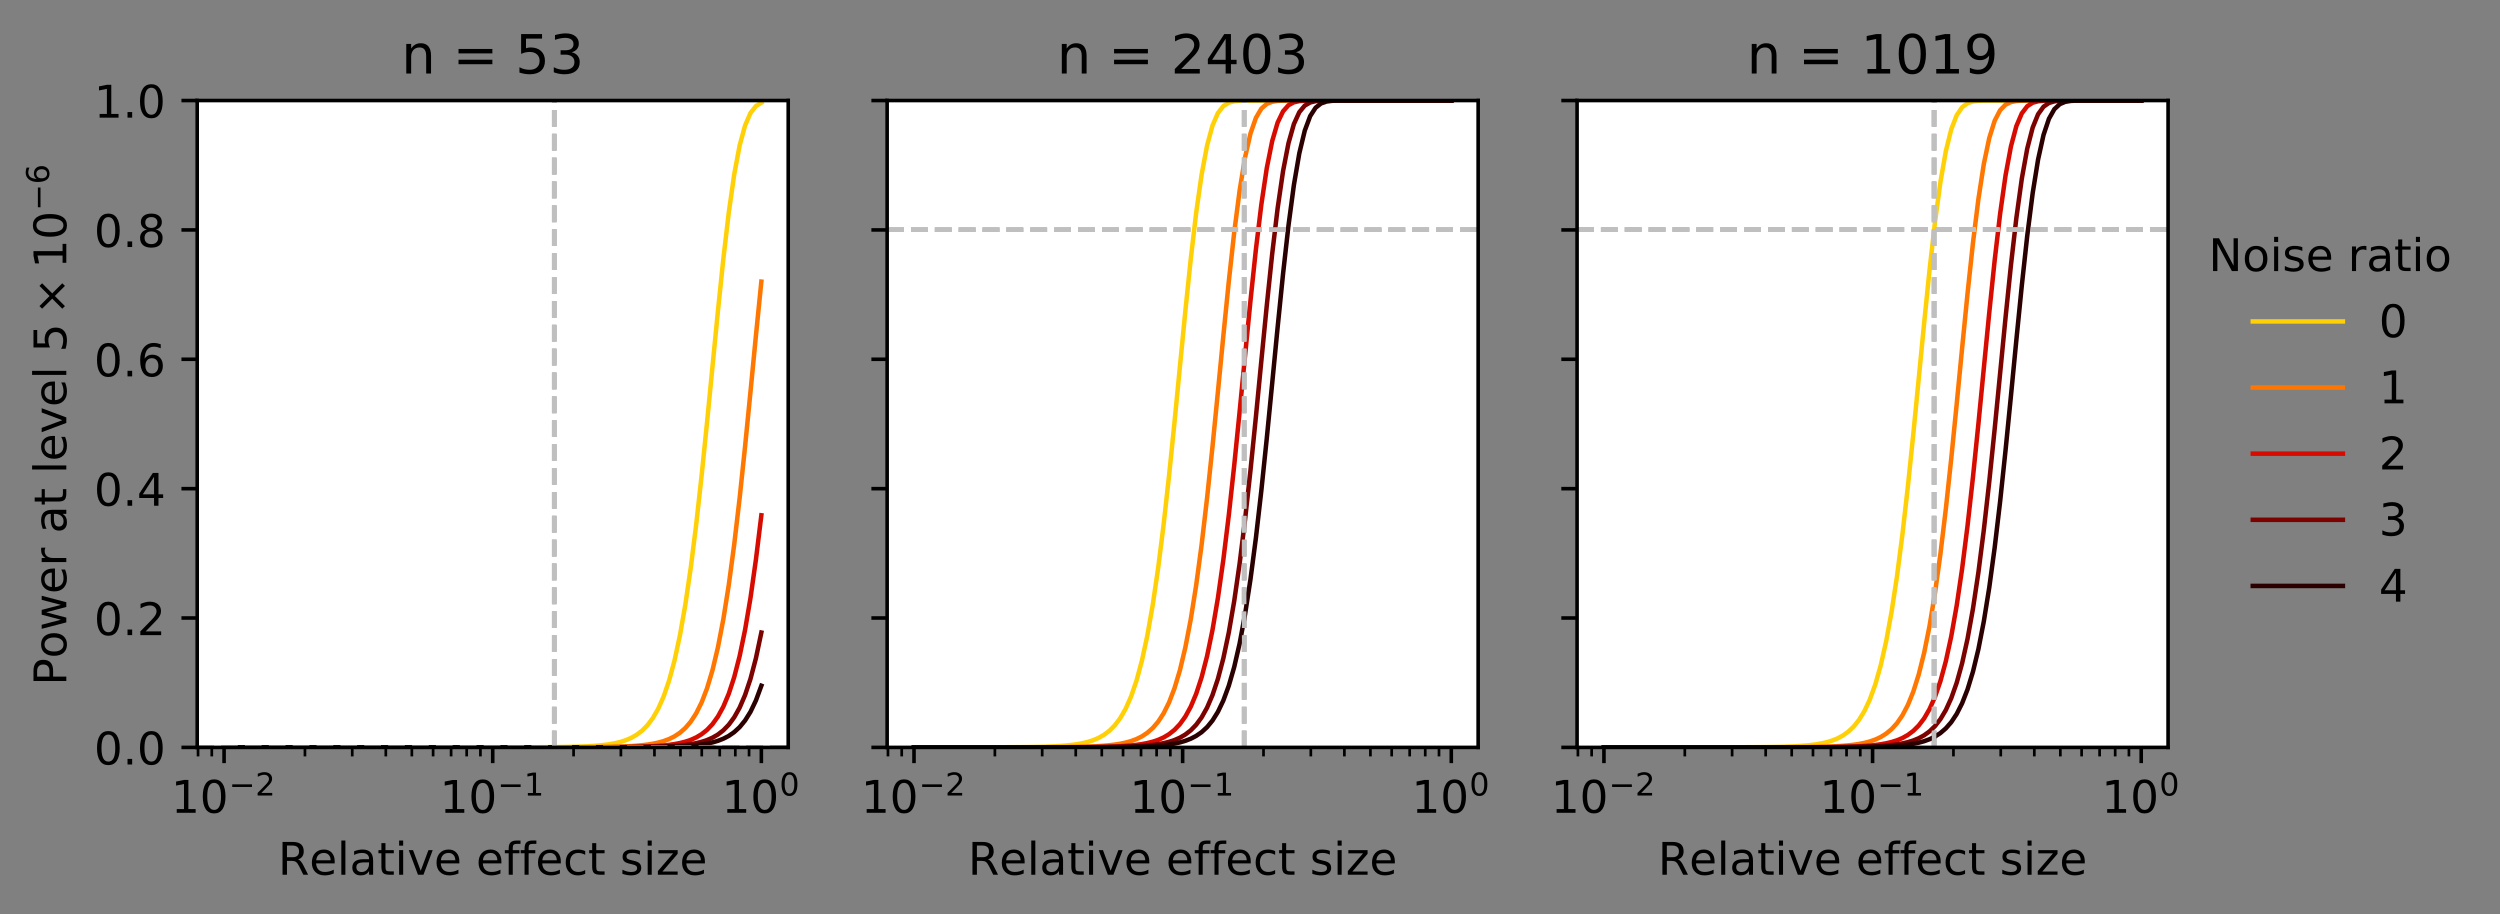 <?xml version="1.0" encoding="utf-8" standalone="no"?>
<!DOCTYPE svg PUBLIC "-//W3C//DTD SVG 1.1//EN"
  "http://www.w3.org/Graphics/SVG/1.1/DTD/svg11.dtd">
<!-- Created with matplotlib (http://matplotlib.org/) -->
<svg height="203pt" version="1.1" viewBox="0 0 555 203" width="555pt" xmlns="http://www.w3.org/2000/svg" xmlns:xlink="http://www.w3.org/1999/xlink">
 <rect x="0" y="0" width="555" height="203" fill="#808080" stroke="none"/>
 <defs>
  <style type="text/css">
*{stroke-linecap:butt;stroke-linejoin:round;}
  </style>
 </defs>
 <g id="figure_1">
  <g id="patch_1">
   <path d="M 0 203.474 
L 555.488 203.474 
L 555.488 0 
L 0 0 
z
" style="fill:none;"/>
  </g>
  <g id="axes_1">
   <g id="patch_2">
    <path d="M 43.781 165.918 
L 174.984 165.918 
L 174.984 22.318 
L 43.781 22.318 
z
" style="fill:#ffffff;"/>
   </g>
   <g id="matplotlib.axis_1">
    <g id="xtick_1">
     <g id="line2d_1">
      <defs>
       <path d="M 0 0 
L 0 3.5 
" id="m80c063d77f" style="stroke:#000000;stroke-width:0.8;"/>
      </defs>
      <g>
       <use style="stroke:#000000;stroke-width:0.8;" x="49.745" xlink:href="#m80c063d77f" y="165.918"/>
      </g>
     </g>
     <g id="text_1">
      <!-- $\mathdefault{10^{-2}}$ -->
      <defs>
       <path d="M 12.406 8.297 
L 28.516 8.297 
L 28.516 63.922 
L 10.984 60.406 
L 10.984 69.391 
L 28.422 72.906 
L 38.281 72.906 
L 38.281 8.297 
L 54.391 8.297 
L 54.391 0 
L 12.406 0 
z
" id="DejaVuSans-31"/>
       <path d="M 31.781 66.406 
Q 24.172 66.406 20.328 58.906 
Q 16.5 51.422 16.5 36.375 
Q 16.5 21.391 20.328 13.891 
Q 24.172 6.391 31.781 6.391 
Q 39.453 6.391 43.281 13.891 
Q 47.125 21.391 47.125 36.375 
Q 47.125 51.422 43.281 58.906 
Q 39.453 66.406 31.781 66.406 
z
M 31.781 74.219 
Q 44.047 74.219 50.516 64.516 
Q 56.984 54.828 56.984 36.375 
Q 56.984 17.969 50.516 8.266 
Q 44.047 -1.422 31.781 -1.422 
Q 19.531 -1.422 13.062 8.266 
Q 6.594 17.969 6.594 36.375 
Q 6.594 54.828 13.062 64.516 
Q 19.531 74.219 31.781 74.219 
z
" id="DejaVuSans-30"/>
       <path d="M 10.594 35.5 
L 73.188 35.5 
L 73.188 27.203 
L 10.594 27.203 
z
" id="DejaVuSans-2212"/>
       <path d="M 19.188 8.297 
L 53.609 8.297 
L 53.609 0 
L 7.328 0 
L 7.328 8.297 
Q 12.938 14.109 22.625 23.891 
Q 32.328 33.688 34.812 36.531 
Q 39.547 41.844 41.422 45.531 
Q 43.312 49.219 43.312 52.781 
Q 43.312 58.594 39.234 62.25 
Q 35.156 65.922 28.609 65.922 
Q 23.969 65.922 18.812 64.312 
Q 13.672 62.703 7.812 59.422 
L 7.812 69.391 
Q 13.766 71.781 18.938 73 
Q 24.125 74.219 28.422 74.219 
Q 39.75 74.219 46.484 68.547 
Q 53.219 62.891 53.219 53.422 
Q 53.219 48.922 51.531 44.891 
Q 49.859 40.875 45.406 35.406 
Q 44.188 33.984 37.641 27.219 
Q 31.109 20.453 19.188 8.297 
z
" id="DejaVuSans-32"/>
      </defs>
      <g transform="translate(37.995 180.517)scale(0.1 -0.1)">
       <use transform="translate(0 0.766)" xlink:href="#DejaVuSans-31"/>
       <use transform="translate(63.623 0.766)" xlink:href="#DejaVuSans-30"/>
       <use transform="translate(128.203 39.047)scale(0.7)" xlink:href="#DejaVuSans-2212"/>
       <use transform="translate(186.855 39.047)scale(0.7)" xlink:href="#DejaVuSans-32"/>
      </g>
     </g>
    </g>
    <g id="xtick_2">
     <g id="line2d_2">
      <g>
       <use style="stroke:#000000;stroke-width:0.8;" x="109.383" xlink:href="#m80c063d77f" y="165.918"/>
      </g>
     </g>
     <g id="text_2">
      <!-- $\mathdefault{10^{-1}}$ -->
      <g transform="translate(97.633 180.517)scale(0.1 -0.1)">
       <use transform="translate(0 0.684)" xlink:href="#DejaVuSans-31"/>
       <use transform="translate(63.623 0.684)" xlink:href="#DejaVuSans-30"/>
       <use transform="translate(128.203 38.966)scale(0.7)" xlink:href="#DejaVuSans-2212"/>
       <use transform="translate(186.855 38.966)scale(0.7)" xlink:href="#DejaVuSans-31"/>
      </g>
     </g>
    </g>
    <g id="xtick_3">
     <g id="line2d_3">
      <g>
       <use style="stroke:#000000;stroke-width:0.8;" x="169.02" xlink:href="#m80c063d77f" y="165.918"/>
      </g>
     </g>
     <g id="text_3">
      <!-- $\mathdefault{10^{0}}$ -->
      <g transform="translate(160.22 180.517)scale(0.1 -0.1)">
       <use transform="translate(0 0.766)" xlink:href="#DejaVuSans-31"/>
       <use transform="translate(63.623 0.766)" xlink:href="#DejaVuSans-30"/>
       <use transform="translate(128.203 39.047)scale(0.7)" xlink:href="#DejaVuSans-30"/>
      </g>
     </g>
    </g>
    <g id="xtick_4">
     <g id="line2d_4">
      <defs>
       <path d="M 0 0 
L 0 2 
" id="m220d73cc1b" style="stroke:#000000;stroke-width:0.6;"/>
      </defs>
      <g>
       <use style="stroke:#000000;stroke-width:0.6;" x="43.966" xlink:href="#m220d73cc1b" y="165.918"/>
      </g>
     </g>
    </g>
    <g id="xtick_5">
     <g id="line2d_5">
      <g>
       <use style="stroke:#000000;stroke-width:0.6;" x="47.016" xlink:href="#m220d73cc1b" y="165.918"/>
      </g>
     </g>
    </g>
    <g id="xtick_6">
     <g id="line2d_6">
      <g>
       <use style="stroke:#000000;stroke-width:0.6;" x="67.698" xlink:href="#m220d73cc1b" y="165.918"/>
      </g>
     </g>
    </g>
    <g id="xtick_7">
     <g id="line2d_7">
      <g>
       <use style="stroke:#000000;stroke-width:0.6;" x="78.199" xlink:href="#m220d73cc1b" y="165.918"/>
      </g>
     </g>
    </g>
    <g id="xtick_8">
     <g id="line2d_8">
      <g>
       <use style="stroke:#000000;stroke-width:0.6;" x="85.65" xlink:href="#m220d73cc1b" y="165.918"/>
      </g>
     </g>
    </g>
    <g id="xtick_9">
     <g id="line2d_9">
      <g>
       <use style="stroke:#000000;stroke-width:0.6;" x="91.43" xlink:href="#m220d73cc1b" y="165.918"/>
      </g>
     </g>
    </g>
    <g id="xtick_10">
     <g id="line2d_10">
      <g>
       <use style="stroke:#000000;stroke-width:0.6;" x="96.152" xlink:href="#m220d73cc1b" y="165.918"/>
      </g>
     </g>
    </g>
    <g id="xtick_11">
     <g id="line2d_11">
      <g>
       <use style="stroke:#000000;stroke-width:0.6;" x="100.145" xlink:href="#m220d73cc1b" y="165.918"/>
      </g>
     </g>
    </g>
    <g id="xtick_12">
     <g id="line2d_12">
      <g>
       <use style="stroke:#000000;stroke-width:0.6;" x="103.603" xlink:href="#m220d73cc1b" y="165.918"/>
      </g>
     </g>
    </g>
    <g id="xtick_13">
     <g id="line2d_13">
      <g>
       <use style="stroke:#000000;stroke-width:0.6;" x="106.654" xlink:href="#m220d73cc1b" y="165.918"/>
      </g>
     </g>
    </g>
    <g id="xtick_14">
     <g id="line2d_14">
      <g>
       <use style="stroke:#000000;stroke-width:0.6;" x="127.335" xlink:href="#m220d73cc1b" y="165.918"/>
      </g>
     </g>
    </g>
    <g id="xtick_15">
     <g id="line2d_15">
      <g>
       <use style="stroke:#000000;stroke-width:0.6;" x="137.837" xlink:href="#m220d73cc1b" y="165.918"/>
      </g>
     </g>
    </g>
    <g id="xtick_16">
     <g id="line2d_16">
      <g>
       <use style="stroke:#000000;stroke-width:0.6;" x="145.288" xlink:href="#m220d73cc1b" y="165.918"/>
      </g>
     </g>
    </g>
    <g id="xtick_17">
     <g id="line2d_17">
      <g>
       <use style="stroke:#000000;stroke-width:0.6;" x="151.067" xlink:href="#m220d73cc1b" y="165.918"/>
      </g>
     </g>
    </g>
    <g id="xtick_18">
     <g id="line2d_18">
      <g>
       <use style="stroke:#000000;stroke-width:0.6;" x="155.79" xlink:href="#m220d73cc1b" y="165.918"/>
      </g>
     </g>
    </g>
    <g id="xtick_19">
     <g id="line2d_19">
      <g>
       <use style="stroke:#000000;stroke-width:0.6;" x="159.782" xlink:href="#m220d73cc1b" y="165.918"/>
      </g>
     </g>
    </g>
    <g id="xtick_20">
     <g id="line2d_20">
      <g>
       <use style="stroke:#000000;stroke-width:0.6;" x="163.241" xlink:href="#m220d73cc1b" y="165.918"/>
      </g>
     </g>
    </g>
    <g id="xtick_21">
     <g id="line2d_21">
      <g>
       <use style="stroke:#000000;stroke-width:0.6;" x="166.291" xlink:href="#m220d73cc1b" y="165.918"/>
      </g>
     </g>
    </g>
    <g id="text_4">
     <!-- Relative effect size -->
     <defs>
      <path d="M 44.391 34.188 
Q 47.562 33.109 50.562 29.594 
Q 53.562 26.078 56.594 19.922 
L 66.609 0 
L 56 0 
L 46.688 18.703 
Q 43.062 26.031 39.672 28.422 
Q 36.281 30.812 30.422 30.812 
L 19.672 30.812 
L 19.672 0 
L 9.812 0 
L 9.812 72.906 
L 32.078 72.906 
Q 44.578 72.906 50.734 67.672 
Q 56.891 62.453 56.891 51.906 
Q 56.891 45.016 53.688 40.469 
Q 50.484 35.938 44.391 34.188 
z
M 19.672 64.797 
L 19.672 38.922 
L 32.078 38.922 
Q 39.203 38.922 42.844 42.219 
Q 46.484 45.516 46.484 51.906 
Q 46.484 58.297 42.844 61.547 
Q 39.203 64.797 32.078 64.797 
z
" id="DejaVuSans-52"/>
      <path d="M 56.203 29.594 
L 56.203 25.203 
L 14.891 25.203 
Q 15.484 15.922 20.484 11.062 
Q 25.484 6.203 34.422 6.203 
Q 39.594 6.203 44.453 7.469 
Q 49.312 8.734 54.109 11.281 
L 54.109 2.781 
Q 49.266 0.734 44.188 -0.344 
Q 39.109 -1.422 33.891 -1.422 
Q 20.797 -1.422 13.156 6.188 
Q 5.516 13.812 5.516 26.812 
Q 5.516 40.234 12.766 48.109 
Q 20.016 56 32.328 56 
Q 43.359 56 49.781 48.891 
Q 56.203 41.797 56.203 29.594 
z
M 47.219 32.234 
Q 47.125 39.594 43.094 43.984 
Q 39.062 48.391 32.422 48.391 
Q 24.906 48.391 20.391 44.141 
Q 15.875 39.891 15.188 32.172 
z
" id="DejaVuSans-65"/>
      <path d="M 9.422 75.984 
L 18.406 75.984 
L 18.406 0 
L 9.422 0 
z
" id="DejaVuSans-6c"/>
      <path d="M 34.281 27.484 
Q 23.391 27.484 19.188 25 
Q 14.984 22.516 14.984 16.5 
Q 14.984 11.719 18.141 8.906 
Q 21.297 6.109 26.703 6.109 
Q 34.188 6.109 38.703 11.406 
Q 43.219 16.703 43.219 25.484 
L 43.219 27.484 
z
M 52.203 31.203 
L 52.203 0 
L 43.219 0 
L 43.219 8.297 
Q 40.141 3.328 35.547 0.953 
Q 30.953 -1.422 24.312 -1.422 
Q 15.922 -1.422 10.953 3.297 
Q 6 8.016 6 15.922 
Q 6 25.141 12.172 29.828 
Q 18.359 34.516 30.609 34.516 
L 43.219 34.516 
L 43.219 35.406 
Q 43.219 41.609 39.141 45 
Q 35.062 48.391 27.688 48.391 
Q 23 48.391 18.547 47.266 
Q 14.109 46.141 10.016 43.891 
L 10.016 52.203 
Q 14.938 54.109 19.578 55.047 
Q 24.219 56 28.609 56 
Q 40.484 56 46.344 49.844 
Q 52.203 43.703 52.203 31.203 
z
" id="DejaVuSans-61"/>
      <path d="M 18.312 70.219 
L 18.312 54.688 
L 36.812 54.688 
L 36.812 47.703 
L 18.312 47.703 
L 18.312 18.016 
Q 18.312 11.328 20.141 9.422 
Q 21.969 7.516 27.594 7.516 
L 36.812 7.516 
L 36.812 0 
L 27.594 0 
Q 17.188 0 13.234 3.875 
Q 9.281 7.766 9.281 18.016 
L 9.281 47.703 
L 2.688 47.703 
L 2.688 54.688 
L 9.281 54.688 
L 9.281 70.219 
z
" id="DejaVuSans-74"/>
      <path d="M 9.422 54.688 
L 18.406 54.688 
L 18.406 0 
L 9.422 0 
z
M 9.422 75.984 
L 18.406 75.984 
L 18.406 64.594 
L 9.422 64.594 
z
" id="DejaVuSans-69"/>
      <path d="M 2.984 54.688 
L 12.5 54.688 
L 29.594 8.797 
L 46.688 54.688 
L 56.203 54.688 
L 35.688 0 
L 23.484 0 
z
" id="DejaVuSans-76"/>
      <path id="DejaVuSans-20"/>
      <path d="M 37.109 75.984 
L 37.109 68.5 
L 28.516 68.5 
Q 23.688 68.5 21.797 66.547 
Q 19.922 64.594 19.922 59.516 
L 19.922 54.688 
L 34.719 54.688 
L 34.719 47.703 
L 19.922 47.703 
L 19.922 0 
L 10.891 0 
L 10.891 47.703 
L 2.297 47.703 
L 2.297 54.688 
L 10.891 54.688 
L 10.891 58.5 
Q 10.891 67.625 15.141 71.797 
Q 19.391 75.984 28.609 75.984 
z
" id="DejaVuSans-66"/>
      <path d="M 48.781 52.594 
L 48.781 44.188 
Q 44.969 46.297 41.141 47.344 
Q 37.312 48.391 33.406 48.391 
Q 24.656 48.391 19.812 42.844 
Q 14.984 37.312 14.984 27.297 
Q 14.984 17.281 19.812 11.734 
Q 24.656 6.203 33.406 6.203 
Q 37.312 6.203 41.141 7.25 
Q 44.969 8.297 48.781 10.406 
L 48.781 2.094 
Q 45.016 0.344 40.984 -0.531 
Q 36.969 -1.422 32.422 -1.422 
Q 20.062 -1.422 12.781 6.344 
Q 5.516 14.109 5.516 27.297 
Q 5.516 40.672 12.859 48.328 
Q 20.219 56 33.016 56 
Q 37.156 56 41.109 55.141 
Q 45.062 54.297 48.781 52.594 
z
" id="DejaVuSans-63"/>
      <path d="M 44.281 53.078 
L 44.281 44.578 
Q 40.484 46.531 36.375 47.5 
Q 32.281 48.484 27.875 48.484 
Q 21.188 48.484 17.844 46.438 
Q 14.5 44.391 14.5 40.281 
Q 14.5 37.156 16.891 35.375 
Q 19.281 33.594 26.516 31.984 
L 29.594 31.297 
Q 39.156 29.25 43.188 25.516 
Q 47.219 21.781 47.219 15.094 
Q 47.219 7.469 41.188 3.016 
Q 35.156 -1.422 24.609 -1.422 
Q 20.219 -1.422 15.453 -0.562 
Q 10.688 0.297 5.422 2 
L 5.422 11.281 
Q 10.406 8.688 15.234 7.391 
Q 20.062 6.109 24.812 6.109 
Q 31.156 6.109 34.562 8.281 
Q 37.984 10.453 37.984 14.406 
Q 37.984 18.062 35.516 20.016 
Q 33.062 21.969 24.703 23.781 
L 21.578 24.516 
Q 13.234 26.266 9.516 29.906 
Q 5.812 33.547 5.812 39.891 
Q 5.812 47.609 11.281 51.797 
Q 16.75 56 26.812 56 
Q 31.781 56 36.172 55.266 
Q 40.578 54.547 44.281 53.078 
z
" id="DejaVuSans-73"/>
      <path d="M 5.516 54.688 
L 48.188 54.688 
L 48.188 46.484 
L 14.406 7.172 
L 48.188 7.172 
L 48.188 0 
L 4.297 0 
L 4.297 8.203 
L 38.094 47.516 
L 5.516 47.516 
z
" id="DejaVuSans-7a"/>
     </defs>
     <g transform="translate(61.741 194.195)scale(0.1 -0.1)">
      <use xlink:href="#DejaVuSans-52"/>
      <use x="69.42" xlink:href="#DejaVuSans-65"/>
      <use x="130.943" xlink:href="#DejaVuSans-6c"/>
      <use x="158.727" xlink:href="#DejaVuSans-61"/>
      <use x="220.006" xlink:href="#DejaVuSans-74"/>
      <use x="259.215" xlink:href="#DejaVuSans-69"/>
      <use x="286.998" xlink:href="#DejaVuSans-76"/>
      <use x="346.178" xlink:href="#DejaVuSans-65"/>
      <use x="407.701" xlink:href="#DejaVuSans-20"/>
      <use x="439.488" xlink:href="#DejaVuSans-65"/>
      <use x="501.012" xlink:href="#DejaVuSans-66"/>
      <use x="536.217" xlink:href="#DejaVuSans-66"/>
      <use x="571.422" xlink:href="#DejaVuSans-65"/>
      <use x="632.945" xlink:href="#DejaVuSans-63"/>
      <use x="687.926" xlink:href="#DejaVuSans-74"/>
      <use x="727.135" xlink:href="#DejaVuSans-20"/>
      <use x="758.922" xlink:href="#DejaVuSans-73"/>
      <use x="811.021" xlink:href="#DejaVuSans-69"/>
      <use x="838.805" xlink:href="#DejaVuSans-7a"/>
      <use x="891.295" xlink:href="#DejaVuSans-65"/>
     </g>
    </g>
   </g>
   <g id="matplotlib.axis_2">
    <g id="ytick_1">
     <g id="line2d_22">
      <defs>
       <path d="M 0 0 
L -3.5 0 
" id="m285fe66b28" style="stroke:#000000;stroke-width:0.8;"/>
      </defs>
      <g>
       <use style="stroke:#000000;stroke-width:0.8;" x="43.781" xlink:href="#m285fe66b28" y="165.918"/>
      </g>
     </g>
     <g id="text_5">
      <!-- 0.0 -->
      <defs>
       <path d="M 10.688 12.406 
L 21 12.406 
L 21 0 
L 10.688 0 
z
" id="DejaVuSans-2e"/>
      </defs>
      <g transform="translate(20.878 169.717)scale(0.1 -0.1)">
       <use xlink:href="#DejaVuSans-30"/>
       <use x="63.623" xlink:href="#DejaVuSans-2e"/>
       <use x="95.41" xlink:href="#DejaVuSans-30"/>
      </g>
     </g>
    </g>
    <g id="ytick_2">
     <g id="line2d_23">
      <g>
       <use style="stroke:#000000;stroke-width:0.8;" x="43.781" xlink:href="#m285fe66b28" y="137.198"/>
      </g>
     </g>
     <g id="text_6">
      <!-- 0.2 -->
      <g transform="translate(20.878 140.997)scale(0.1 -0.1)">
       <use xlink:href="#DejaVuSans-30"/>
       <use x="63.623" xlink:href="#DejaVuSans-2e"/>
       <use x="95.41" xlink:href="#DejaVuSans-32"/>
      </g>
     </g>
    </g>
    <g id="ytick_3">
     <g id="line2d_24">
      <g>
       <use style="stroke:#000000;stroke-width:0.8;" x="43.781" xlink:href="#m285fe66b28" y="108.478"/>
      </g>
     </g>
     <g id="text_7">
      <!-- 0.4 -->
      <defs>
       <path d="M 37.797 64.312 
L 12.891 25.391 
L 37.797 25.391 
z
M 35.203 72.906 
L 47.609 72.906 
L 47.609 25.391 
L 58.016 25.391 
L 58.016 17.188 
L 47.609 17.188 
L 47.609 0 
L 37.797 0 
L 37.797 17.188 
L 4.891 17.188 
L 4.891 26.703 
z
" id="DejaVuSans-34"/>
      </defs>
      <g transform="translate(20.878 112.277)scale(0.1 -0.1)">
       <use xlink:href="#DejaVuSans-30"/>
       <use x="63.623" xlink:href="#DejaVuSans-2e"/>
       <use x="95.41" xlink:href="#DejaVuSans-34"/>
      </g>
     </g>
    </g>
    <g id="ytick_4">
     <g id="line2d_25">
      <g>
       <use style="stroke:#000000;stroke-width:0.8;" x="43.781" xlink:href="#m285fe66b28" y="79.758"/>
      </g>
     </g>
     <g id="text_8">
      <!-- 0.6 -->
      <defs>
       <path d="M 33.016 40.375 
Q 26.375 40.375 22.484 35.828 
Q 18.609 31.297 18.609 23.391 
Q 18.609 15.531 22.484 10.953 
Q 26.375 6.391 33.016 6.391 
Q 39.656 6.391 43.531 10.953 
Q 47.406 15.531 47.406 23.391 
Q 47.406 31.297 43.531 35.828 
Q 39.656 40.375 33.016 40.375 
z
M 52.594 71.297 
L 52.594 62.312 
Q 48.875 64.062 45.094 64.984 
Q 41.312 65.922 37.594 65.922 
Q 27.828 65.922 22.672 59.328 
Q 17.531 52.734 16.797 39.406 
Q 19.672 43.656 24.016 45.922 
Q 28.375 48.188 33.594 48.188 
Q 44.578 48.188 50.953 41.516 
Q 57.328 34.859 57.328 23.391 
Q 57.328 12.156 50.688 5.359 
Q 44.047 -1.422 33.016 -1.422 
Q 20.359 -1.422 13.672 8.266 
Q 6.984 17.969 6.984 36.375 
Q 6.984 53.656 15.188 63.938 
Q 23.391 74.219 37.203 74.219 
Q 40.922 74.219 44.703 73.484 
Q 48.484 72.75 52.594 71.297 
z
" id="DejaVuSans-36"/>
      </defs>
      <g transform="translate(20.878 83.557)scale(0.1 -0.1)">
       <use xlink:href="#DejaVuSans-30"/>
       <use x="63.623" xlink:href="#DejaVuSans-2e"/>
       <use x="95.41" xlink:href="#DejaVuSans-36"/>
      </g>
     </g>
    </g>
    <g id="ytick_5">
     <g id="line2d_26">
      <g>
       <use style="stroke:#000000;stroke-width:0.8;" x="43.781" xlink:href="#m285fe66b28" y="51.038"/>
      </g>
     </g>
     <g id="text_9">
      <!-- 0.8 -->
      <defs>
       <path d="M 31.781 34.625 
Q 24.75 34.625 20.719 30.859 
Q 16.703 27.094 16.703 20.516 
Q 16.703 13.922 20.719 10.156 
Q 24.75 6.391 31.781 6.391 
Q 38.812 6.391 42.859 10.172 
Q 46.922 13.969 46.922 20.516 
Q 46.922 27.094 42.891 30.859 
Q 38.875 34.625 31.781 34.625 
z
M 21.922 38.812 
Q 15.578 40.375 12.031 44.719 
Q 8.5 49.078 8.5 55.328 
Q 8.5 64.062 14.719 69.141 
Q 20.953 74.219 31.781 74.219 
Q 42.672 74.219 48.875 69.141 
Q 55.078 64.062 55.078 55.328 
Q 55.078 49.078 51.531 44.719 
Q 48 40.375 41.703 38.812 
Q 48.828 37.156 52.797 32.312 
Q 56.781 27.484 56.781 20.516 
Q 56.781 9.906 50.312 4.234 
Q 43.844 -1.422 31.781 -1.422 
Q 19.734 -1.422 13.25 4.234 
Q 6.781 9.906 6.781 20.516 
Q 6.781 27.484 10.781 32.312 
Q 14.797 37.156 21.922 38.812 
z
M 18.312 54.391 
Q 18.312 48.734 21.844 45.562 
Q 25.391 42.391 31.781 42.391 
Q 38.141 42.391 41.719 45.562 
Q 45.312 48.734 45.312 54.391 
Q 45.312 60.062 41.719 63.234 
Q 38.141 66.406 31.781 66.406 
Q 25.391 66.406 21.844 63.234 
Q 18.312 60.062 18.312 54.391 
z
" id="DejaVuSans-38"/>
      </defs>
      <g transform="translate(20.878 54.837)scale(0.1 -0.1)">
       <use xlink:href="#DejaVuSans-30"/>
       <use x="63.623" xlink:href="#DejaVuSans-2e"/>
       <use x="95.41" xlink:href="#DejaVuSans-38"/>
      </g>
     </g>
    </g>
    <g id="ytick_6">
     <g id="line2d_27">
      <g>
       <use style="stroke:#000000;stroke-width:0.8;" x="43.781" xlink:href="#m285fe66b28" y="22.318"/>
      </g>
     </g>
     <g id="text_10">
      <!-- 1.0 -->
      <g transform="translate(20.878 26.117)scale(0.1 -0.1)">
       <use xlink:href="#DejaVuSans-31"/>
       <use x="63.623" xlink:href="#DejaVuSans-2e"/>
       <use x="95.41" xlink:href="#DejaVuSans-30"/>
      </g>
     </g>
    </g>
    <g id="text_11">
     <!-- Power at level $5 \times 10^{-6}$ -->
     <defs>
      <path d="M 19.672 64.797 
L 19.672 37.406 
L 32.078 37.406 
Q 38.969 37.406 42.719 40.969 
Q 46.484 44.531 46.484 51.125 
Q 46.484 57.672 42.719 61.234 
Q 38.969 64.797 32.078 64.797 
z
M 9.812 72.906 
L 32.078 72.906 
Q 44.344 72.906 50.609 67.359 
Q 56.891 61.812 56.891 51.125 
Q 56.891 40.328 50.609 34.812 
Q 44.344 29.297 32.078 29.297 
L 19.672 29.297 
L 19.672 0 
L 9.812 0 
z
" id="DejaVuSans-50"/>
      <path d="M 30.609 48.391 
Q 23.391 48.391 19.188 42.75 
Q 14.984 37.109 14.984 27.297 
Q 14.984 17.484 19.156 11.844 
Q 23.344 6.203 30.609 6.203 
Q 37.797 6.203 41.984 11.859 
Q 46.188 17.531 46.188 27.297 
Q 46.188 37.016 41.984 42.703 
Q 37.797 48.391 30.609 48.391 
z
M 30.609 56 
Q 42.328 56 49.016 48.375 
Q 55.719 40.766 55.719 27.297 
Q 55.719 13.875 49.016 6.219 
Q 42.328 -1.422 30.609 -1.422 
Q 18.844 -1.422 12.172 6.219 
Q 5.516 13.875 5.516 27.297 
Q 5.516 40.766 12.172 48.375 
Q 18.844 56 30.609 56 
z
" id="DejaVuSans-6f"/>
      <path d="M 4.203 54.688 
L 13.188 54.688 
L 24.422 12.016 
L 35.594 54.688 
L 46.188 54.688 
L 57.422 12.016 
L 68.609 54.688 
L 77.594 54.688 
L 63.281 0 
L 52.688 0 
L 40.922 44.828 
L 29.109 0 
L 18.5 0 
z
" id="DejaVuSans-77"/>
      <path d="M 41.109 46.297 
Q 39.594 47.172 37.812 47.578 
Q 36.031 48 33.891 48 
Q 26.266 48 22.188 43.047 
Q 18.109 38.094 18.109 28.812 
L 18.109 0 
L 9.078 0 
L 9.078 54.688 
L 18.109 54.688 
L 18.109 46.188 
Q 20.953 51.172 25.484 53.578 
Q 30.031 56 36.531 56 
Q 37.453 56 38.578 55.875 
Q 39.703 55.766 41.062 55.516 
z
" id="DejaVuSans-72"/>
      <path d="M 10.797 72.906 
L 49.516 72.906 
L 49.516 64.594 
L 19.828 64.594 
L 19.828 46.734 
Q 21.969 47.469 24.109 47.828 
Q 26.266 48.188 28.422 48.188 
Q 40.625 48.188 47.75 41.5 
Q 54.891 34.812 54.891 23.391 
Q 54.891 11.625 47.562 5.094 
Q 40.234 -1.422 26.906 -1.422 
Q 22.312 -1.422 17.547 -0.641 
Q 12.797 0.141 7.719 1.703 
L 7.719 11.625 
Q 12.109 9.234 16.797 8.062 
Q 21.484 6.891 26.703 6.891 
Q 35.156 6.891 40.078 11.328 
Q 45.016 15.766 45.016 23.391 
Q 45.016 31 40.078 35.438 
Q 35.156 39.891 26.703 39.891 
Q 22.75 39.891 18.812 39.016 
Q 14.891 38.141 10.797 36.281 
z
" id="DejaVuSans-35"/>
      <path d="M 70.125 53.719 
L 47.797 31.297 
L 70.125 8.984 
L 64.312 3.078 
L 41.891 25.484 
L 19.484 3.078 
L 13.719 8.984 
L 35.984 31.297 
L 13.719 53.719 
L 19.484 59.625 
L 41.891 37.203 
L 64.312 59.625 
z
" id="DejaVuSans-d7"/>
     </defs>
     <g transform="translate(14.798 152.168)rotate(-90)scale(0.1 -0.1)">
      <use transform="translate(0 0.766)" xlink:href="#DejaVuSans-50"/>
      <use transform="translate(60.303 0.766)" xlink:href="#DejaVuSans-6f"/>
      <use transform="translate(121.484 0.766)" xlink:href="#DejaVuSans-77"/>
      <use transform="translate(203.271 0.766)" xlink:href="#DejaVuSans-65"/>
      <use transform="translate(264.795 0.766)" xlink:href="#DejaVuSans-72"/>
      <use transform="translate(305.908 0.766)" xlink:href="#DejaVuSans-20"/>
      <use transform="translate(337.695 0.766)" xlink:href="#DejaVuSans-61"/>
      <use transform="translate(398.975 0.766)" xlink:href="#DejaVuSans-74"/>
      <use transform="translate(438.184 0.766)" xlink:href="#DejaVuSans-20"/>
      <use transform="translate(469.971 0.766)" xlink:href="#DejaVuSans-6c"/>
      <use transform="translate(497.754 0.766)" xlink:href="#DejaVuSans-65"/>
      <use transform="translate(559.277 0.766)" xlink:href="#DejaVuSans-76"/>
      <use transform="translate(618.457 0.766)" xlink:href="#DejaVuSans-65"/>
      <use transform="translate(679.98 0.766)" xlink:href="#DejaVuSans-6c"/>
      <use transform="translate(707.764 0.766)" xlink:href="#DejaVuSans-20"/>
      <use transform="translate(739.551 0.766)" xlink:href="#DejaVuSans-35"/>
      <use transform="translate(822.656 0.766)" xlink:href="#DejaVuSans-d7"/>
      <use transform="translate(925.928 0.766)" xlink:href="#DejaVuSans-31"/>
      <use transform="translate(989.551 0.766)" xlink:href="#DejaVuSans-30"/>
      <use transform="translate(1054.131 39.047)scale(0.7)" xlink:href="#DejaVuSans-2212"/>
      <use transform="translate(1112.783 39.047)scale(0.7)" xlink:href="#DejaVuSans-36"/>
     </g>
    </g>
   </g>
   <g id="line2d_28">
    <path clip-path="url(#pb3c0d275e5)" d="M 49.745 165.918 
L 50.95 165.918 
L 52.155 165.918 
L 53.359 165.918 
L 54.564 165.918 
L 55.769 165.918 
L 56.974 165.918 
L 58.179 165.918 
L 59.383 165.918 
L 60.588 165.918 
L 61.793 165.918 
L 62.998 165.917 
L 64.203 165.917 
L 65.407 165.917 
L 66.612 165.917 
L 67.817 165.917 
L 69.022 165.917 
L 70.227 165.917 
L 71.431 165.917 
L 72.636 165.917 
L 73.841 165.917 
L 75.046 165.917 
L 76.251 165.917 
L 77.455 165.917 
L 78.66 165.917 
L 79.865 165.917 
L 81.07 165.917 
L 82.275 165.917 
L 83.479 165.917 
L 84.684 165.917 
L 85.889 165.917 
L 87.094 165.917 
L 88.299 165.917 
L 89.503 165.916 
L 90.708 165.916 
L 91.913 165.916 
L 93.118 165.916 
L 94.323 165.916 
L 95.527 165.916 
L 96.732 165.915 
L 97.937 165.915 
L 99.142 165.915 
L 100.347 165.914 
L 101.551 165.914 
L 102.756 165.914 
L 103.961 165.913 
L 105.166 165.912 
L 106.371 165.912 
L 107.575 165.911 
L 108.78 165.91 
L 109.985 165.909 
L 111.19 165.907 
L 112.395 165.905 
L 113.599 165.903 
L 114.804 165.901 
L 116.009 165.897 
L 117.214 165.893 
L 118.419 165.889 
L 119.623 165.883 
L 120.828 165.875 
L 122.033 165.866 
L 123.238 165.854 
L 124.443 165.839 
L 125.647 165.82 
L 126.852 165.795 
L 128.057 165.763 
L 129.262 165.722 
L 130.467 165.668 
L 131.671 165.598 
L 132.876 165.505 
L 134.081 165.382 
L 135.286 165.22 
L 136.491 165.005 
L 137.695 164.717 
L 138.9 164.334 
L 140.105 163.822 
L 141.31 163.14 
L 142.515 162.23 
L 143.719 161.023 
L 144.924 159.428 
L 146.129 157.334 
L 147.334 154.607 
L 148.539 151.094 
L 149.743 146.628 
L 150.948 141.042 
L 152.153 134.187 
L 153.358 125.968 
L 154.563 116.375 
L 155.767 105.527 
L 156.972 93.698 
L 158.177 81.334 
L 159.382 69.022 
L 160.587 57.422 
L 161.791 47.162 
L 162.996 38.715 
L 164.201 32.303 
L 165.406 27.862 
L 166.611 25.089 
L 167.815 23.546 
L 169.02 22.794 
" style="fill:none;stroke:#ffd006;stroke-linecap:square;"/>
   </g>
   <g id="line2d_29">
    <path clip-path="url(#pb3c0d275e5)" d="M 123.038 165.918 
L 123.038 22.318 
" style="fill:none;stroke:#bfbfbf;stroke-dasharray:3.7,1.6;stroke-dashoffset:0;"/>
   </g>
   <g id="line2d_30">
    <path clip-path="url(#pb3c0d275e5)" d="M 43.781 165.906 
L 174.984 165.906 
" style="fill:none;stroke:#bfbfbf;stroke-dasharray:3.7,1.6;stroke-dashoffset:0;"/>
   </g>
   <g id="line2d_31">
    <path clip-path="url(#pb3c0d275e5)" d="M 49.745 165.918 
L 50.95 165.918 
L 52.155 165.918 
L 53.359 165.918 
L 54.564 165.918 
L 55.769 165.918 
L 56.974 165.918 
L 58.179 165.918 
L 59.383 165.918 
L 60.588 165.918 
L 61.793 165.918 
L 62.998 165.918 
L 64.203 165.918 
L 65.407 165.918 
L 66.612 165.918 
L 67.817 165.918 
L 69.022 165.918 
L 70.227 165.918 
L 71.431 165.917 
L 72.636 165.917 
L 73.841 165.917 
L 75.046 165.917 
L 76.251 165.917 
L 77.455 165.917 
L 78.66 165.917 
L 79.865 165.917 
L 81.07 165.917 
L 82.275 165.917 
L 83.479 165.917 
L 84.684 165.917 
L 85.889 165.917 
L 87.094 165.917 
L 88.299 165.917 
L 89.503 165.917 
L 90.708 165.917 
L 91.913 165.917 
L 93.118 165.917 
L 94.323 165.917 
L 95.527 165.917 
L 96.732 165.917 
L 97.937 165.916 
L 99.142 165.916 
L 100.347 165.916 
L 101.551 165.916 
L 102.756 165.916 
L 103.961 165.916 
L 105.166 165.915 
L 106.371 165.915 
L 107.575 165.915 
L 108.78 165.915 
L 109.985 165.914 
L 111.19 165.914 
L 112.395 165.913 
L 113.599 165.913 
L 114.804 165.912 
L 116.009 165.911 
L 117.214 165.91 
L 118.419 165.909 
L 119.623 165.908 
L 120.828 165.906 
L 122.033 165.904 
L 123.238 165.902 
L 124.443 165.899 
L 125.647 165.895 
L 126.852 165.891 
L 128.057 165.885 
L 129.262 165.879 
L 130.467 165.87 
L 131.671 165.86 
L 132.876 165.846 
L 134.081 165.829 
L 135.286 165.807 
L 136.491 165.779 
L 137.695 165.742 
L 138.9 165.694 
L 140.105 165.632 
L 141.31 165.55 
L 142.515 165.442 
L 143.719 165.299 
L 144.924 165.109 
L 146.129 164.857 
L 147.334 164.52 
L 148.539 164.071 
L 149.743 163.471 
L 150.948 162.672 
L 152.153 161.609 
L 153.358 160.202 
L 154.563 158.347 
L 155.767 155.923 
L 156.972 152.784 
L 158.177 148.769 
L 159.382 143.707 
L 160.587 137.44 
L 161.791 129.843 
L 162.996 120.863 
L 164.201 110.556 
L 165.406 99.123 
L 166.611 86.935 
L 167.815 74.52 
L 169.02 62.517 
" style="fill:none;stroke:#ff7600;stroke-linecap:square;"/>
   </g>
   <g id="line2d_32">
    <path clip-path="url(#pb3c0d275e5)" d="M 123.038 165.918 
L 123.038 22.318 
" style="fill:none;stroke:#bfbfbf;stroke-dasharray:3.7,1.6;stroke-dashoffset:0;"/>
   </g>
   <g id="line2d_33">
    <path clip-path="url(#pb3c0d275e5)" d="M 43.781 165.906 
L 174.984 165.906 
" style="fill:none;stroke:#bfbfbf;stroke-dasharray:3.7,1.6;stroke-dashoffset:0;"/>
   </g>
   <g id="line2d_34">
    <path clip-path="url(#pb3c0d275e5)" d="M 49.745 165.918 
L 50.95 165.918 
L 52.155 165.918 
L 53.359 165.918 
L 54.564 165.918 
L 55.769 165.918 
L 56.974 165.918 
L 58.179 165.918 
L 59.383 165.918 
L 60.588 165.918 
L 61.793 165.918 
L 62.998 165.918 
L 64.203 165.918 
L 65.407 165.918 
L 66.612 165.918 
L 67.817 165.918 
L 69.022 165.918 
L 70.227 165.918 
L 71.431 165.918 
L 72.636 165.918 
L 73.841 165.918 
L 75.046 165.918 
L 76.251 165.918 
L 77.455 165.917 
L 78.66 165.917 
L 79.865 165.917 
L 81.07 165.917 
L 82.275 165.917 
L 83.479 165.917 
L 84.684 165.917 
L 85.889 165.917 
L 87.094 165.917 
L 88.299 165.917 
L 89.503 165.917 
L 90.708 165.917 
L 91.913 165.917 
L 93.118 165.917 
L 94.323 165.917 
L 95.527 165.917 
L 96.732 165.917 
L 97.937 165.917 
L 99.142 165.917 
L 100.347 165.917 
L 101.551 165.917 
L 102.756 165.917 
L 103.961 165.916 
L 105.166 165.916 
L 106.371 165.916 
L 107.575 165.916 
L 108.78 165.916 
L 109.985 165.916 
L 111.19 165.915 
L 112.395 165.915 
L 113.599 165.915 
L 114.804 165.914 
L 116.009 165.914 
L 117.214 165.914 
L 118.419 165.913 
L 119.623 165.912 
L 120.828 165.912 
L 122.033 165.911 
L 123.238 165.91 
L 124.443 165.908 
L 125.647 165.907 
L 126.852 165.905 
L 128.057 165.903 
L 129.262 165.9 
L 130.467 165.897 
L 131.671 165.893 
L 132.876 165.888 
L 134.081 165.881 
L 135.286 165.874 
L 136.491 165.864 
L 137.695 165.851 
L 138.9 165.836 
L 140.105 165.815 
L 141.31 165.79 
L 142.515 165.756 
L 143.719 165.713 
L 144.924 165.656 
L 146.129 165.582 
L 147.334 165.484 
L 148.539 165.355 
L 149.743 165.184 
L 150.948 164.956 
L 152.153 164.652 
L 153.358 164.247 
L 154.563 163.706 
L 155.767 162.985 
L 156.972 162.025 
L 158.177 160.752 
L 159.382 159.07 
L 160.587 156.866 
L 161.791 154.001 
L 162.996 150.319 
L 164.201 145.651 
L 165.406 139.833 
L 166.611 132.723 
L 167.815 124.238 
L 169.02 114.392 
" style="fill:none;stroke:#d70b00;stroke-linecap:square;"/>
   </g>
   <g id="line2d_35">
    <path clip-path="url(#pb3c0d275e5)" d="M 123.038 165.918 
L 123.038 22.318 
" style="fill:none;stroke:#bfbfbf;stroke-dasharray:3.7,1.6;stroke-dashoffset:0;"/>
   </g>
   <g id="line2d_36">
    <path clip-path="url(#pb3c0d275e5)" d="M 43.781 165.906 
L 174.984 165.906 
" style="fill:none;stroke:#bfbfbf;stroke-dasharray:3.7,1.6;stroke-dashoffset:0;"/>
   </g>
   <g id="line2d_37">
    <path clip-path="url(#pb3c0d275e5)" d="M 49.745 165.918 
L 50.95 165.918 
L 52.155 165.918 
L 53.359 165.918 
L 54.564 165.918 
L 55.769 165.918 
L 56.974 165.918 
L 58.179 165.918 
L 59.383 165.918 
L 60.588 165.918 
L 61.793 165.918 
L 62.998 165.918 
L 64.203 165.918 
L 65.407 165.918 
L 66.612 165.918 
L 67.817 165.918 
L 69.022 165.918 
L 70.227 165.918 
L 71.431 165.918 
L 72.636 165.918 
L 73.841 165.918 
L 75.046 165.918 
L 76.251 165.918 
L 77.455 165.918 
L 78.66 165.918 
L 79.865 165.918 
L 81.07 165.917 
L 82.275 165.917 
L 83.479 165.917 
L 84.684 165.917 
L 85.889 165.917 
L 87.094 165.917 
L 88.299 165.917 
L 89.503 165.917 
L 90.708 165.917 
L 91.913 165.917 
L 93.118 165.917 
L 94.323 165.917 
L 95.527 165.917 
L 96.732 165.917 
L 97.937 165.917 
L 99.142 165.917 
L 100.347 165.917 
L 101.551 165.917 
L 102.756 165.917 
L 103.961 165.917 
L 105.166 165.917 
L 106.371 165.917 
L 107.575 165.916 
L 108.78 165.916 
L 109.985 165.916 
L 111.19 165.916 
L 112.395 165.916 
L 113.599 165.916 
L 114.804 165.915 
L 116.009 165.915 
L 117.214 165.915 
L 118.419 165.914 
L 119.623 165.914 
L 120.828 165.914 
L 122.033 165.913 
L 123.238 165.912 
L 124.443 165.912 
L 125.647 165.911 
L 126.852 165.91 
L 128.057 165.908 
L 129.262 165.907 
L 130.467 165.905 
L 131.671 165.903 
L 132.876 165.9 
L 134.081 165.897 
L 135.286 165.893 
L 136.491 165.888 
L 137.695 165.882 
L 138.9 165.874 
L 140.105 165.865 
L 141.31 165.853 
L 142.515 165.837 
L 143.719 165.817 
L 144.924 165.792 
L 146.129 165.76 
L 147.334 165.717 
L 148.539 165.662 
L 149.743 165.59 
L 150.948 165.494 
L 152.153 165.368 
L 153.358 165.201 
L 154.563 164.98 
L 155.767 164.684 
L 156.972 164.289 
L 158.177 163.763 
L 159.382 163.061 
L 160.587 162.126 
L 161.791 160.884 
L 162.996 159.245 
L 164.201 157.095 
L 165.406 154.297 
L 166.611 150.697 
L 167.815 146.128 
L 169.02 140.422 
" style="fill:none;stroke:#7c0200;stroke-linecap:square;"/>
   </g>
   <g id="line2d_38">
    <path clip-path="url(#pb3c0d275e5)" d="M 123.038 165.918 
L 123.038 22.318 
" style="fill:none;stroke:#bfbfbf;stroke-dasharray:3.7,1.6;stroke-dashoffset:0;"/>
   </g>
   <g id="line2d_39">
    <path clip-path="url(#pb3c0d275e5)" d="M 43.781 165.906 
L 174.984 165.906 
" style="fill:none;stroke:#bfbfbf;stroke-dasharray:3.7,1.6;stroke-dashoffset:0;"/>
   </g>
   <g id="line2d_40">
    <path clip-path="url(#pb3c0d275e5)" d="M 49.745 165.918 
L 50.95 165.918 
L 52.155 165.918 
L 53.359 165.918 
L 54.564 165.918 
L 55.769 165.918 
L 56.974 165.918 
L 58.179 165.918 
L 59.383 165.918 
L 60.588 165.918 
L 61.793 165.918 
L 62.998 165.918 
L 64.203 165.918 
L 65.407 165.918 
L 66.612 165.918 
L 67.817 165.918 
L 69.022 165.918 
L 70.227 165.918 
L 71.431 165.918 
L 72.636 165.918 
L 73.841 165.918 
L 75.046 165.918 
L 76.251 165.918 
L 77.455 165.918 
L 78.66 165.918 
L 79.865 165.918 
L 81.07 165.918 
L 82.275 165.918 
L 83.479 165.917 
L 84.684 165.917 
L 85.889 165.917 
L 87.094 165.917 
L 88.299 165.917 
L 89.503 165.917 
L 90.708 165.917 
L 91.913 165.917 
L 93.118 165.917 
L 94.323 165.917 
L 95.527 165.917 
L 96.732 165.917 
L 97.937 165.917 
L 99.142 165.917 
L 100.347 165.917 
L 101.551 165.917 
L 102.756 165.917 
L 103.961 165.917 
L 105.166 165.917 
L 106.371 165.917 
L 107.575 165.917 
L 108.78 165.917 
L 109.985 165.916 
L 111.19 165.916 
L 112.395 165.916 
L 113.599 165.916 
L 114.804 165.916 
L 116.009 165.916 
L 117.214 165.915 
L 118.419 165.915 
L 119.623 165.915 
L 120.828 165.915 
L 122.033 165.914 
L 123.238 165.914 
L 124.443 165.913 
L 125.647 165.913 
L 126.852 165.912 
L 128.057 165.911 
L 129.262 165.91 
L 130.467 165.909 
L 131.671 165.908 
L 132.876 165.906 
L 134.081 165.904 
L 135.286 165.901 
L 136.491 165.898 
L 137.695 165.895 
L 138.9 165.89 
L 140.105 165.885 
L 141.31 165.878 
L 142.515 165.869 
L 143.719 165.858 
L 144.924 165.844 
L 146.129 165.826 
L 147.334 165.803 
L 148.539 165.774 
L 149.743 165.735 
L 150.948 165.686 
L 152.153 165.621 
L 153.358 165.535 
L 154.563 165.423 
L 155.767 165.274 
L 156.972 165.076 
L 158.177 164.812 
L 159.382 164.46 
L 160.587 163.991 
L 161.791 163.365 
L 162.996 162.53 
L 164.201 161.421 
L 165.406 159.953 
L 166.611 158.021 
L 167.815 155.499 
L 169.02 152.238 
" style="fill:none;stroke:#2b0000;stroke-linecap:square;"/>
   </g>
   <g id="line2d_41">
    <path clip-path="url(#pb3c0d275e5)" d="M 123.038 165.918 
L 123.038 22.318 
" style="fill:none;stroke:#bfbfbf;stroke-dasharray:3.7,1.6;stroke-dashoffset:0;"/>
   </g>
   <g id="line2d_42">
    <path clip-path="url(#pb3c0d275e5)" d="M 43.781 165.906 
L 174.984 165.906 
" style="fill:none;stroke:#bfbfbf;stroke-dasharray:3.7,1.6;stroke-dashoffset:0;"/>
   </g>
   <g id="patch_3">
    <path d="M 43.781 165.918 
L 43.781 22.318 
" style="fill:none;stroke:#000000;stroke-linecap:square;stroke-linejoin:miter;stroke-width:0.8;"/>
   </g>
   <g id="patch_4">
    <path d="M 174.984 165.918 
L 174.984 22.318 
" style="fill:none;stroke:#000000;stroke-linecap:square;stroke-linejoin:miter;stroke-width:0.8;"/>
   </g>
   <g id="patch_5">
    <path d="M 43.781 165.918 
L 174.984 165.918 
" style="fill:none;stroke:#000000;stroke-linecap:square;stroke-linejoin:miter;stroke-width:0.8;"/>
   </g>
   <g id="patch_6">
    <path d="M 43.781 22.318 
L 174.984 22.318 
" style="fill:none;stroke:#000000;stroke-linecap:square;stroke-linejoin:miter;stroke-width:0.8;"/>
   </g>
   <g id="text_12">
    <!-- n = 53 -->
    <defs>
     <path d="M 54.891 33.016 
L 54.891 0 
L 45.906 0 
L 45.906 32.719 
Q 45.906 40.484 42.875 44.328 
Q 39.844 48.188 33.797 48.188 
Q 26.516 48.188 22.312 43.547 
Q 18.109 38.922 18.109 30.906 
L 18.109 0 
L 9.078 0 
L 9.078 54.688 
L 18.109 54.688 
L 18.109 46.188 
Q 21.344 51.125 25.703 53.562 
Q 30.078 56 35.797 56 
Q 45.219 56 50.047 50.172 
Q 54.891 44.344 54.891 33.016 
z
" id="DejaVuSans-6e"/>
     <path d="M 10.594 45.406 
L 73.188 45.406 
L 73.188 37.203 
L 10.594 37.203 
z
M 10.594 25.484 
L 73.188 25.484 
L 73.188 17.188 
L 10.594 17.188 
z
" id="DejaVuSans-3d"/>
     <path d="M 40.578 39.312 
Q 47.656 37.797 51.625 33 
Q 55.609 28.219 55.609 21.188 
Q 55.609 10.406 48.188 4.484 
Q 40.766 -1.422 27.094 -1.422 
Q 22.516 -1.422 17.656 -0.516 
Q 12.797 0.391 7.625 2.203 
L 7.625 11.719 
Q 11.719 9.328 16.594 8.109 
Q 21.484 6.891 26.812 6.891 
Q 36.078 6.891 40.938 10.547 
Q 45.797 14.203 45.797 21.188 
Q 45.797 27.641 41.281 31.266 
Q 36.766 34.906 28.719 34.906 
L 20.219 34.906 
L 20.219 43.016 
L 29.109 43.016 
Q 36.375 43.016 40.234 45.922 
Q 44.094 48.828 44.094 54.297 
Q 44.094 59.906 40.109 62.906 
Q 36.141 65.922 28.719 65.922 
Q 24.656 65.922 20.016 65.031 
Q 15.375 64.156 9.812 62.312 
L 9.812 71.094 
Q 15.438 72.656 20.344 73.438 
Q 25.25 74.219 29.594 74.219 
Q 40.828 74.219 47.359 69.109 
Q 53.906 64.016 53.906 55.328 
Q 53.906 49.266 50.438 45.094 
Q 46.969 40.922 40.578 39.312 
z
" id="DejaVuSans-33"/>
    </defs>
    <g transform="translate(89.103 16.318)scale(0.12 -0.12)">
     <use xlink:href="#DejaVuSans-6e"/>
     <use x="63.379" xlink:href="#DejaVuSans-20"/>
     <use x="95.166" xlink:href="#DejaVuSans-3d"/>
     <use x="178.955" xlink:href="#DejaVuSans-20"/>
     <use x="210.742" xlink:href="#DejaVuSans-35"/>
     <use x="274.365" xlink:href="#DejaVuSans-33"/>
    </g>
   </g>
  </g>
  <g id="axes_2">
   <g id="patch_7">
    <path d="M 196.946 165.918 
L 328.149 165.918 
L 328.149 22.318 
L 196.946 22.318 
z
" style="fill:#ffffff;"/>
   </g>
   <g id="matplotlib.axis_3">
    <g id="xtick_22">
     <g id="line2d_43">
      <g>
       <use style="stroke:#000000;stroke-width:0.8;" x="202.91" xlink:href="#m80c063d77f" y="165.918"/>
      </g>
     </g>
     <g id="text_13">
      <!-- $\mathdefault{10^{-2}}$ -->
      <g transform="translate(191.16 180.517)scale(0.1 -0.1)">
       <use transform="translate(0 0.766)" xlink:href="#DejaVuSans-31"/>
       <use transform="translate(63.623 0.766)" xlink:href="#DejaVuSans-30"/>
       <use transform="translate(128.203 39.047)scale(0.7)" xlink:href="#DejaVuSans-2212"/>
       <use transform="translate(186.855 39.047)scale(0.7)" xlink:href="#DejaVuSans-32"/>
      </g>
     </g>
    </g>
    <g id="xtick_23">
     <g id="line2d_44">
      <g>
       <use style="stroke:#000000;stroke-width:0.8;" x="262.547" xlink:href="#m80c063d77f" y="165.918"/>
      </g>
     </g>
     <g id="text_14">
      <!-- $\mathdefault{10^{-1}}$ -->
      <g transform="translate(250.797 180.517)scale(0.1 -0.1)">
       <use transform="translate(0 0.684)" xlink:href="#DejaVuSans-31"/>
       <use transform="translate(63.623 0.684)" xlink:href="#DejaVuSans-30"/>
       <use transform="translate(128.203 38.966)scale(0.7)" xlink:href="#DejaVuSans-2212"/>
       <use transform="translate(186.855 38.966)scale(0.7)" xlink:href="#DejaVuSans-31"/>
      </g>
     </g>
    </g>
    <g id="xtick_24">
     <g id="line2d_45">
      <g>
       <use style="stroke:#000000;stroke-width:0.8;" x="322.185" xlink:href="#m80c063d77f" y="165.918"/>
      </g>
     </g>
     <g id="text_15">
      <!-- $\mathdefault{10^{0}}$ -->
      <g transform="translate(313.385 180.517)scale(0.1 -0.1)">
       <use transform="translate(0 0.766)" xlink:href="#DejaVuSans-31"/>
       <use transform="translate(63.623 0.766)" xlink:href="#DejaVuSans-30"/>
       <use transform="translate(128.203 39.047)scale(0.7)" xlink:href="#DejaVuSans-30"/>
      </g>
     </g>
    </g>
    <g id="xtick_25">
     <g id="line2d_46">
      <g>
       <use style="stroke:#000000;stroke-width:0.6;" x="197.13" xlink:href="#m220d73cc1b" y="165.918"/>
      </g>
     </g>
    </g>
    <g id="xtick_26">
     <g id="line2d_47">
      <g>
       <use style="stroke:#000000;stroke-width:0.6;" x="200.181" xlink:href="#m220d73cc1b" y="165.918"/>
      </g>
     </g>
    </g>
    <g id="xtick_27">
     <g id="line2d_48">
      <g>
       <use style="stroke:#000000;stroke-width:0.6;" x="220.862" xlink:href="#m220d73cc1b" y="165.918"/>
      </g>
     </g>
    </g>
    <g id="xtick_28">
     <g id="line2d_49">
      <g>
       <use style="stroke:#000000;stroke-width:0.6;" x="231.364" xlink:href="#m220d73cc1b" y="165.918"/>
      </g>
     </g>
    </g>
    <g id="xtick_29">
     <g id="line2d_50">
      <g>
       <use style="stroke:#000000;stroke-width:0.6;" x="238.815" xlink:href="#m220d73cc1b" y="165.918"/>
      </g>
     </g>
    </g>
    <g id="xtick_30">
     <g id="line2d_51">
      <g>
       <use style="stroke:#000000;stroke-width:0.6;" x="244.595" xlink:href="#m220d73cc1b" y="165.918"/>
      </g>
     </g>
    </g>
    <g id="xtick_31">
     <g id="line2d_52">
      <g>
       <use style="stroke:#000000;stroke-width:0.6;" x="249.317" xlink:href="#m220d73cc1b" y="165.918"/>
      </g>
     </g>
    </g>
    <g id="xtick_32">
     <g id="line2d_53">
      <g>
       <use style="stroke:#000000;stroke-width:0.6;" x="253.309" xlink:href="#m220d73cc1b" y="165.918"/>
      </g>
     </g>
    </g>
    <g id="xtick_33">
     <g id="line2d_54">
      <g>
       <use style="stroke:#000000;stroke-width:0.6;" x="256.768" xlink:href="#m220d73cc1b" y="165.918"/>
      </g>
     </g>
    </g>
    <g id="xtick_34">
     <g id="line2d_55">
      <g>
       <use style="stroke:#000000;stroke-width:0.6;" x="259.818" xlink:href="#m220d73cc1b" y="165.918"/>
      </g>
     </g>
    </g>
    <g id="xtick_35">
     <g id="line2d_56">
      <g>
       <use style="stroke:#000000;stroke-width:0.6;" x="280.5" xlink:href="#m220d73cc1b" y="165.918"/>
      </g>
     </g>
    </g>
    <g id="xtick_36">
     <g id="line2d_57">
      <g>
       <use style="stroke:#000000;stroke-width:0.6;" x="291.002" xlink:href="#m220d73cc1b" y="165.918"/>
      </g>
     </g>
    </g>
    <g id="xtick_37">
     <g id="line2d_58">
      <g>
       <use style="stroke:#000000;stroke-width:0.6;" x="298.453" xlink:href="#m220d73cc1b" y="165.918"/>
      </g>
     </g>
    </g>
    <g id="xtick_38">
     <g id="line2d_59">
      <g>
       <use style="stroke:#000000;stroke-width:0.6;" x="304.232" xlink:href="#m220d73cc1b" y="165.918"/>
      </g>
     </g>
    </g>
    <g id="xtick_39">
     <g id="line2d_60">
      <g>
       <use style="stroke:#000000;stroke-width:0.6;" x="308.954" xlink:href="#m220d73cc1b" y="165.918"/>
      </g>
     </g>
    </g>
    <g id="xtick_40">
     <g id="line2d_61">
      <g>
       <use style="stroke:#000000;stroke-width:0.6;" x="312.947" xlink:href="#m220d73cc1b" y="165.918"/>
      </g>
     </g>
    </g>
    <g id="xtick_41">
     <g id="line2d_62">
      <g>
       <use style="stroke:#000000;stroke-width:0.6;" x="316.405" xlink:href="#m220d73cc1b" y="165.918"/>
      </g>
     </g>
    </g>
    <g id="xtick_42">
     <g id="line2d_63">
      <g>
       <use style="stroke:#000000;stroke-width:0.6;" x="319.456" xlink:href="#m220d73cc1b" y="165.918"/>
      </g>
     </g>
    </g>
    <g id="text_16">
     <!-- Relative effect size -->
     <g transform="translate(214.906 194.195)scale(0.1 -0.1)">
      <use xlink:href="#DejaVuSans-52"/>
      <use x="69.42" xlink:href="#DejaVuSans-65"/>
      <use x="130.943" xlink:href="#DejaVuSans-6c"/>
      <use x="158.727" xlink:href="#DejaVuSans-61"/>
      <use x="220.006" xlink:href="#DejaVuSans-74"/>
      <use x="259.215" xlink:href="#DejaVuSans-69"/>
      <use x="286.998" xlink:href="#DejaVuSans-76"/>
      <use x="346.178" xlink:href="#DejaVuSans-65"/>
      <use x="407.701" xlink:href="#DejaVuSans-20"/>
      <use x="439.488" xlink:href="#DejaVuSans-65"/>
      <use x="501.012" xlink:href="#DejaVuSans-66"/>
      <use x="536.217" xlink:href="#DejaVuSans-66"/>
      <use x="571.422" xlink:href="#DejaVuSans-65"/>
      <use x="632.945" xlink:href="#DejaVuSans-63"/>
      <use x="687.926" xlink:href="#DejaVuSans-74"/>
      <use x="727.135" xlink:href="#DejaVuSans-20"/>
      <use x="758.922" xlink:href="#DejaVuSans-73"/>
      <use x="811.021" xlink:href="#DejaVuSans-69"/>
      <use x="838.805" xlink:href="#DejaVuSans-7a"/>
      <use x="891.295" xlink:href="#DejaVuSans-65"/>
     </g>
    </g>
   </g>
   <g id="matplotlib.axis_4">
    <g id="ytick_7">
     <g id="line2d_64">
      <g>
       <use style="stroke:#000000;stroke-width:0.8;" x="196.946" xlink:href="#m285fe66b28" y="165.918"/>
      </g>
     </g>
    </g>
    <g id="ytick_8">
     <g id="line2d_65">
      <g>
       <use style="stroke:#000000;stroke-width:0.8;" x="196.946" xlink:href="#m285fe66b28" y="137.198"/>
      </g>
     </g>
    </g>
    <g id="ytick_9">
     <g id="line2d_66">
      <g>
       <use style="stroke:#000000;stroke-width:0.8;" x="196.946" xlink:href="#m285fe66b28" y="108.478"/>
      </g>
     </g>
    </g>
    <g id="ytick_10">
     <g id="line2d_67">
      <g>
       <use style="stroke:#000000;stroke-width:0.8;" x="196.946" xlink:href="#m285fe66b28" y="79.758"/>
      </g>
     </g>
    </g>
    <g id="ytick_11">
     <g id="line2d_68">
      <g>
       <use style="stroke:#000000;stroke-width:0.8;" x="196.946" xlink:href="#m285fe66b28" y="51.038"/>
      </g>
     </g>
    </g>
    <g id="ytick_12">
     <g id="line2d_69">
      <g>
       <use style="stroke:#000000;stroke-width:0.8;" x="196.946" xlink:href="#m285fe66b28" y="22.318"/>
      </g>
     </g>
    </g>
   </g>
   <g id="line2d_70">
    <path clip-path="url(#p0dba749945)" d="M 202.91 165.915 
L 204.115 165.914 
L 205.319 165.914 
L 206.524 165.914 
L 207.729 165.913 
L 208.934 165.912 
L 210.139 165.912 
L 211.343 165.911 
L 212.548 165.91 
L 213.753 165.909 
L 214.958 165.907 
L 216.163 165.905 
L 217.367 165.903 
L 218.572 165.901 
L 219.777 165.897 
L 220.982 165.893 
L 222.187 165.889 
L 223.391 165.883 
L 224.596 165.875 
L 225.801 165.866 
L 227.006 165.854 
L 228.211 165.839 
L 229.415 165.82 
L 230.62 165.795 
L 231.825 165.763 
L 233.03 165.722 
L 234.235 165.668 
L 235.439 165.598 
L 236.644 165.505 
L 237.849 165.383 
L 239.054 165.221 
L 240.259 165.005 
L 241.463 164.718 
L 242.668 164.335 
L 243.873 163.823 
L 245.078 163.141 
L 246.283 162.233 
L 247.487 161.026 
L 248.692 159.432 
L 249.897 157.339 
L 251.102 154.614 
L 252.307 151.103 
L 253.511 146.639 
L 254.716 141.055 
L 255.921 134.204 
L 257.126 125.988 
L 258.331 116.398 
L 259.535 105.551 
L 260.74 93.724 
L 261.945 81.361 
L 263.15 69.048 
L 264.355 57.446 
L 265.559 47.182 
L 266.764 38.731 
L 267.969 32.315 
L 269.174 27.87 
L 270.379 25.093 
L 271.583 23.549 
L 272.788 22.795 
L 273.993 22.476 
L 275.198 22.362 
L 276.402 22.328 
L 277.607 22.32 
L 278.812 22.318 
L 280.017 22.318 
L 281.222 22.318 
L 282.426 22.318 
L 283.631 22.318 
L 284.836 22.318 
L 286.041 22.318 
L 287.246 22.318 
L 288.45 22.318 
L 289.655 22.318 
L 290.86 22.318 
L 292.065 22.318 
L 293.27 22.318 
L 294.474 22.318 
L 295.679 22.318 
L 296.884 22.318 
L 298.089 22.318 
L 299.294 22.318 
L 300.498 22.318 
L 301.703 22.318 
L 302.908 22.318 
L 304.113 22.318 
L 305.318 22.318 
L 306.522 22.318 
L 307.727 22.318 
L 308.932 22.318 
L 310.137 22.318 
L 311.342 22.318 
L 312.546 22.318 
L 313.751 22.318 
L 314.956 22.318 
L 316.161 22.318 
L 317.366 22.318 
L 318.57 22.318 
L 319.775 22.318 
L 320.98 22.318 
L 322.185 22.318 
" style="fill:none;stroke:#ffd006;stroke-linecap:square;"/>
   </g>
   <g id="line2d_71">
    <path clip-path="url(#p0dba749945)" d="M 276.203 165.918 
L 276.203 22.318 
" style="fill:none;stroke:#bfbfbf;stroke-dasharray:3.7,1.6;stroke-dashoffset:0;"/>
   </g>
   <g id="line2d_72">
    <path clip-path="url(#p0dba749945)" d="M 196.946 51.001 
L 328.149 51.001 
" style="fill:none;stroke:#bfbfbf;stroke-dasharray:3.7,1.6;stroke-dashoffset:0;"/>
   </g>
   <g id="line2d_73">
    <path clip-path="url(#p0dba749945)" d="M 202.91 165.916 
L 204.115 165.916 
L 205.319 165.916 
L 206.524 165.916 
L 207.729 165.916 
L 208.934 165.915 
L 210.139 165.915 
L 211.343 165.915 
L 212.548 165.915 
L 213.753 165.914 
L 214.958 165.914 
L 216.163 165.913 
L 217.367 165.913 
L 218.572 165.912 
L 219.777 165.911 
L 220.982 165.91 
L 222.187 165.909 
L 223.391 165.908 
L 224.596 165.906 
L 225.801 165.904 
L 227.006 165.902 
L 228.211 165.899 
L 229.415 165.895 
L 230.62 165.891 
L 231.825 165.885 
L 233.03 165.879 
L 234.235 165.87 
L 235.439 165.86 
L 236.644 165.846 
L 237.849 165.829 
L 239.054 165.807 
L 240.259 165.779 
L 241.463 165.742 
L 242.668 165.694 
L 243.873 165.632 
L 245.078 165.55 
L 246.283 165.442 
L 247.487 165.299 
L 248.692 165.11 
L 249.897 164.857 
L 251.102 164.521 
L 252.307 164.072 
L 253.511 163.473 
L 254.716 162.674 
L 255.921 161.612 
L 257.126 160.205 
L 258.331 158.352 
L 259.535 155.929 
L 260.74 152.792 
L 261.945 148.779 
L 263.15 143.719 
L 264.355 137.455 
L 265.559 129.861 
L 266.764 120.884 
L 267.969 110.579 
L 269.174 99.149 
L 270.379 86.962 
L 271.583 74.547 
L 272.788 62.542 
L 273.993 51.605 
L 275.198 42.293 
L 276.402 34.951 
L 277.607 29.643 
L 278.812 26.164 
L 280.017 24.121 
L 281.222 23.062 
L 282.426 22.583 
L 283.631 22.399 
L 284.836 22.338 
L 286.041 22.322 
L 287.246 22.319 
L 288.45 22.318 
L 289.655 22.318 
L 290.86 22.318 
L 292.065 22.318 
L 293.27 22.318 
L 294.474 22.318 
L 295.679 22.318 
L 296.884 22.318 
L 298.089 22.318 
L 299.294 22.318 
L 300.498 22.318 
L 301.703 22.318 
L 302.908 22.318 
L 304.113 22.318 
L 305.318 22.318 
L 306.522 22.318 
L 307.727 22.318 
L 308.932 22.318 
L 310.137 22.318 
L 311.342 22.318 
L 312.546 22.318 
L 313.751 22.318 
L 314.956 22.318 
L 316.161 22.318 
L 317.366 22.318 
L 318.57 22.318 
L 319.775 22.318 
L 320.98 22.318 
L 322.185 22.318 
" style="fill:none;stroke:#ff7600;stroke-linecap:square;"/>
   </g>
   <g id="line2d_74">
    <path clip-path="url(#p0dba749945)" d="M 276.203 165.918 
L 276.203 22.318 
" style="fill:none;stroke:#bfbfbf;stroke-dasharray:3.7,1.6;stroke-dashoffset:0;"/>
   </g>
   <g id="line2d_75">
    <path clip-path="url(#p0dba749945)" d="M 196.946 51.001 
L 328.149 51.001 
" style="fill:none;stroke:#bfbfbf;stroke-dasharray:3.7,1.6;stroke-dashoffset:0;"/>
   </g>
   <g id="line2d_76">
    <path clip-path="url(#p0dba749945)" d="M 202.91 165.917 
L 204.115 165.917 
L 205.319 165.917 
L 206.524 165.917 
L 207.729 165.916 
L 208.934 165.916 
L 210.139 165.916 
L 211.343 165.916 
L 212.548 165.916 
L 213.753 165.916 
L 214.958 165.915 
L 216.163 165.915 
L 217.367 165.915 
L 218.572 165.914 
L 219.777 165.914 
L 220.982 165.914 
L 222.187 165.913 
L 223.391 165.912 
L 224.596 165.912 
L 225.801 165.911 
L 227.006 165.91 
L 228.211 165.908 
L 229.415 165.907 
L 230.62 165.905 
L 231.825 165.903 
L 233.03 165.9 
L 234.235 165.897 
L 235.439 165.893 
L 236.644 165.888 
L 237.849 165.881 
L 239.054 165.874 
L 240.259 165.864 
L 241.463 165.851 
L 242.668 165.836 
L 243.873 165.815 
L 245.078 165.79 
L 246.283 165.756 
L 247.487 165.713 
L 248.692 165.656 
L 249.897 165.582 
L 251.102 165.484 
L 252.307 165.355 
L 253.511 165.184 
L 254.716 164.956 
L 255.921 164.653 
L 257.126 164.248 
L 258.331 163.708 
L 259.535 162.987 
L 260.74 162.028 
L 261.945 160.755 
L 263.15 159.074 
L 264.355 156.871 
L 265.559 154.008 
L 266.764 150.328 
L 267.969 145.663 
L 269.174 139.847 
L 270.379 132.74 
L 271.583 124.258 
L 272.788 114.414 
L 273.993 103.354 
L 275.198 91.385 
L 276.402 78.983 
L 277.607 66.754 
L 278.812 55.362 
L 280.017 45.415 
L 281.222 37.345 
L 282.426 31.319 
L 283.631 27.222 
L 284.836 24.717 
L 286.041 23.356 
L 287.246 22.709 
L 288.45 22.444 
L 289.655 22.352 
L 290.86 22.326 
L 292.065 22.319 
L 293.27 22.318 
L 294.474 22.318 
L 295.679 22.318 
L 296.884 22.318 
L 298.089 22.318 
L 299.294 22.318 
L 300.498 22.318 
L 301.703 22.318 
L 302.908 22.318 
L 304.113 22.318 
L 305.318 22.318 
L 306.522 22.318 
L 307.727 22.318 
L 308.932 22.318 
L 310.137 22.318 
L 311.342 22.318 
L 312.546 22.318 
L 313.751 22.318 
L 314.956 22.318 
L 316.161 22.318 
L 317.366 22.318 
L 318.57 22.318 
L 319.775 22.318 
L 320.98 22.318 
L 322.185 22.318 
" style="fill:none;stroke:#d70b00;stroke-linecap:square;"/>
   </g>
   <g id="line2d_77">
    <path clip-path="url(#p0dba749945)" d="M 276.203 165.918 
L 276.203 22.318 
" style="fill:none;stroke:#bfbfbf;stroke-dasharray:3.7,1.6;stroke-dashoffset:0;"/>
   </g>
   <g id="line2d_78">
    <path clip-path="url(#p0dba749945)" d="M 196.946 51.001 
L 328.149 51.001 
" style="fill:none;stroke:#bfbfbf;stroke-dasharray:3.7,1.6;stroke-dashoffset:0;"/>
   </g>
   <g id="line2d_79">
    <path clip-path="url(#p0dba749945)" d="M 202.91 165.917 
L 204.115 165.917 
L 205.319 165.917 
L 206.524 165.917 
L 207.729 165.917 
L 208.934 165.917 
L 210.139 165.917 
L 211.343 165.916 
L 212.548 165.916 
L 213.753 165.916 
L 214.958 165.916 
L 216.163 165.916 
L 217.367 165.916 
L 218.572 165.915 
L 219.777 165.915 
L 220.982 165.915 
L 222.187 165.914 
L 223.391 165.914 
L 224.596 165.914 
L 225.801 165.913 
L 227.006 165.912 
L 228.211 165.912 
L 229.415 165.911 
L 230.62 165.91 
L 231.825 165.908 
L 233.03 165.907 
L 234.235 165.905 
L 235.439 165.903 
L 236.644 165.9 
L 237.849 165.897 
L 239.054 165.893 
L 240.259 165.888 
L 241.463 165.882 
L 242.668 165.874 
L 243.873 165.865 
L 245.078 165.853 
L 246.283 165.837 
L 247.487 165.818 
L 248.692 165.792 
L 249.897 165.76 
L 251.102 165.717 
L 252.307 165.662 
L 253.511 165.59 
L 254.716 165.495 
L 255.921 165.369 
L 257.126 165.202 
L 258.331 164.98 
L 259.535 164.685 
L 260.74 164.29 
L 261.945 163.764 
L 263.15 163.062 
L 264.355 162.128 
L 265.559 160.888 
L 266.764 159.249 
L 267.969 157.1 
L 269.174 154.304 
L 270.379 150.706 
L 271.583 146.139 
L 272.788 140.435 
L 273.993 133.452 
L 275.198 125.099 
L 276.402 115.377 
L 277.607 104.418 
L 278.812 92.516 
L 280.017 80.129 
L 281.222 67.857 
L 282.426 56.361 
L 283.631 46.259 
L 284.836 38.004 
L 286.041 31.79 
L 287.246 27.527 
L 288.45 24.893 
L 289.655 23.445 
L 290.86 22.748 
L 292.065 22.459 
L 293.27 22.357 
L 294.474 22.327 
L 295.679 22.32 
L 296.884 22.318 
L 298.089 22.318 
L 299.294 22.318 
L 300.498 22.318 
L 301.703 22.318 
L 302.908 22.318 
L 304.113 22.318 
L 305.318 22.318 
L 306.522 22.318 
L 307.727 22.318 
L 308.932 22.318 
L 310.137 22.318 
L 311.342 22.318 
L 312.546 22.318 
L 313.751 22.318 
L 314.956 22.318 
L 316.161 22.318 
L 317.366 22.318 
L 318.57 22.318 
L 319.775 22.318 
L 320.98 22.318 
L 322.185 22.318 
" style="fill:none;stroke:#7c0200;stroke-linecap:square;"/>
   </g>
   <g id="line2d_80">
    <path clip-path="url(#p0dba749945)" d="M 276.203 165.918 
L 276.203 22.318 
" style="fill:none;stroke:#bfbfbf;stroke-dasharray:3.7,1.6;stroke-dashoffset:0;"/>
   </g>
   <g id="line2d_81">
    <path clip-path="url(#p0dba749945)" d="M 196.946 51.001 
L 328.149 51.001 
" style="fill:none;stroke:#bfbfbf;stroke-dasharray:3.7,1.6;stroke-dashoffset:0;"/>
   </g>
   <g id="line2d_82">
    <path clip-path="url(#p0dba749945)" d="M 202.91 165.917 
L 204.115 165.917 
L 205.319 165.917 
L 206.524 165.917 
L 207.729 165.917 
L 208.934 165.917 
L 210.139 165.917 
L 211.343 165.917 
L 212.548 165.917 
L 213.753 165.916 
L 214.958 165.916 
L 216.163 165.916 
L 217.367 165.916 
L 218.572 165.916 
L 219.777 165.916 
L 220.982 165.915 
L 222.187 165.915 
L 223.391 165.915 
L 224.596 165.915 
L 225.801 165.914 
L 227.006 165.914 
L 228.211 165.913 
L 229.415 165.913 
L 230.62 165.912 
L 231.825 165.911 
L 233.03 165.91 
L 234.235 165.909 
L 235.439 165.908 
L 236.644 165.906 
L 237.849 165.904 
L 239.054 165.901 
L 240.259 165.898 
L 241.463 165.895 
L 242.668 165.89 
L 243.873 165.885 
L 245.078 165.878 
L 246.283 165.869 
L 247.487 165.858 
L 248.692 165.844 
L 249.897 165.826 
L 251.102 165.803 
L 252.307 165.774 
L 253.511 165.736 
L 254.716 165.686 
L 255.921 165.621 
L 257.126 165.536 
L 258.331 165.423 
L 259.535 165.274 
L 260.74 165.076 
L 261.945 164.813 
L 263.15 164.461 
L 264.355 163.992 
L 265.559 163.366 
L 266.764 162.532 
L 267.969 161.424 
L 269.174 159.957 
L 270.379 158.026 
L 271.583 155.505 
L 272.788 152.246 
L 273.993 148.086 
L 275.198 142.854 
L 276.402 136.396 
L 277.607 128.594 
L 278.812 119.41 
L 280.017 108.919 
L 281.222 97.346 
L 282.426 85.088 
L 283.631 72.692 
L 284.836 60.807 
L 286.041 50.084 
L 287.246 41.053 
L 288.45 34.021 
L 289.655 29.009 
L 290.86 25.774 
L 292.065 23.909 
L 293.27 22.961 
L 294.474 22.542 
L 295.679 22.384 
L 296.884 22.334 
L 298.089 22.321 
L 299.294 22.319 
L 300.498 22.318 
L 301.703 22.318 
L 302.908 22.318 
L 304.113 22.318 
L 305.318 22.318 
L 306.522 22.318 
L 307.727 22.318 
L 308.932 22.318 
L 310.137 22.318 
L 311.342 22.318 
L 312.546 22.318 
L 313.751 22.318 
L 314.956 22.318 
L 316.161 22.318 
L 317.366 22.318 
L 318.57 22.318 
L 319.775 22.318 
L 320.98 22.318 
L 322.185 22.318 
" style="fill:none;stroke:#2b0000;stroke-linecap:square;"/>
   </g>
   <g id="line2d_83">
    <path clip-path="url(#p0dba749945)" d="M 276.203 165.918 
L 276.203 22.318 
" style="fill:none;stroke:#bfbfbf;stroke-dasharray:3.7,1.6;stroke-dashoffset:0;"/>
   </g>
   <g id="line2d_84">
    <path clip-path="url(#p0dba749945)" d="M 196.946 51.001 
L 328.149 51.001 
" style="fill:none;stroke:#bfbfbf;stroke-dasharray:3.7,1.6;stroke-dashoffset:0;"/>
   </g>
   <g id="patch_8">
    <path d="M 196.946 165.918 
L 196.946 22.318 
" style="fill:none;stroke:#000000;stroke-linecap:square;stroke-linejoin:miter;stroke-width:0.8;"/>
   </g>
   <g id="patch_9">
    <path d="M 328.149 165.918 
L 328.149 22.318 
" style="fill:none;stroke:#000000;stroke-linecap:square;stroke-linejoin:miter;stroke-width:0.8;"/>
   </g>
   <g id="patch_10">
    <path d="M 196.946 165.918 
L 328.149 165.918 
" style="fill:none;stroke:#000000;stroke-linecap:square;stroke-linejoin:miter;stroke-width:0.8;"/>
   </g>
   <g id="patch_11">
    <path d="M 196.946 22.318 
L 328.149 22.318 
" style="fill:none;stroke:#000000;stroke-linecap:square;stroke-linejoin:miter;stroke-width:0.8;"/>
   </g>
   <g id="text_17">
    <!-- n = 2403 -->
    <g transform="translate(234.633 16.318)scale(0.12 -0.12)">
     <use xlink:href="#DejaVuSans-6e"/>
     <use x="63.379" xlink:href="#DejaVuSans-20"/>
     <use x="95.166" xlink:href="#DejaVuSans-3d"/>
     <use x="178.955" xlink:href="#DejaVuSans-20"/>
     <use x="210.742" xlink:href="#DejaVuSans-32"/>
     <use x="274.365" xlink:href="#DejaVuSans-34"/>
     <use x="337.988" xlink:href="#DejaVuSans-30"/>
     <use x="401.611" xlink:href="#DejaVuSans-33"/>
    </g>
   </g>
  </g>
  <g id="axes_3">
   <g id="patch_12">
    <path d="M 350.111 165.918 
L 481.313 165.918 
L 481.313 22.318 
L 350.111 22.318 
z
" style="fill:#ffffff;"/>
   </g>
   <g id="matplotlib.axis_5">
    <g id="xtick_43">
     <g id="line2d_85">
      <g>
       <use style="stroke:#000000;stroke-width:0.8;" x="356.075" xlink:href="#m80c063d77f" y="165.918"/>
      </g>
     </g>
     <g id="text_18">
      <!-- $\mathdefault{10^{-2}}$ -->
      <g transform="translate(344.325 180.517)scale(0.1 -0.1)">
       <use transform="translate(0 0.766)" xlink:href="#DejaVuSans-31"/>
       <use transform="translate(63.623 0.766)" xlink:href="#DejaVuSans-30"/>
       <use transform="translate(128.203 39.047)scale(0.7)" xlink:href="#DejaVuSans-2212"/>
       <use transform="translate(186.855 39.047)scale(0.7)" xlink:href="#DejaVuSans-32"/>
      </g>
     </g>
    </g>
    <g id="xtick_44">
     <g id="line2d_86">
      <g>
       <use style="stroke:#000000;stroke-width:0.8;" x="415.712" xlink:href="#m80c063d77f" y="165.918"/>
      </g>
     </g>
     <g id="text_19">
      <!-- $\mathdefault{10^{-1}}$ -->
      <g transform="translate(403.962 180.517)scale(0.1 -0.1)">
       <use transform="translate(0 0.684)" xlink:href="#DejaVuSans-31"/>
       <use transform="translate(63.623 0.684)" xlink:href="#DejaVuSans-30"/>
       <use transform="translate(128.203 38.966)scale(0.7)" xlink:href="#DejaVuSans-2212"/>
       <use transform="translate(186.855 38.966)scale(0.7)" xlink:href="#DejaVuSans-31"/>
      </g>
     </g>
    </g>
    <g id="xtick_45">
     <g id="line2d_87">
      <g>
       <use style="stroke:#000000;stroke-width:0.8;" x="475.35" xlink:href="#m80c063d77f" y="165.918"/>
      </g>
     </g>
     <g id="text_20">
      <!-- $\mathdefault{10^{0}}$ -->
      <g transform="translate(466.55 180.517)scale(0.1 -0.1)">
       <use transform="translate(0 0.766)" xlink:href="#DejaVuSans-31"/>
       <use transform="translate(63.623 0.766)" xlink:href="#DejaVuSans-30"/>
       <use transform="translate(128.203 39.047)scale(0.7)" xlink:href="#DejaVuSans-30"/>
      </g>
     </g>
    </g>
    <g id="xtick_46">
     <g id="line2d_88">
      <g>
       <use style="stroke:#000000;stroke-width:0.6;" x="350.295" xlink:href="#m220d73cc1b" y="165.918"/>
      </g>
     </g>
    </g>
    <g id="xtick_47">
     <g id="line2d_89">
      <g>
       <use style="stroke:#000000;stroke-width:0.6;" x="353.346" xlink:href="#m220d73cc1b" y="165.918"/>
      </g>
     </g>
    </g>
    <g id="xtick_48">
     <g id="line2d_90">
      <g>
       <use style="stroke:#000000;stroke-width:0.6;" x="374.027" xlink:href="#m220d73cc1b" y="165.918"/>
      </g>
     </g>
    </g>
    <g id="xtick_49">
     <g id="line2d_91">
      <g>
       <use style="stroke:#000000;stroke-width:0.6;" x="384.529" xlink:href="#m220d73cc1b" y="165.918"/>
      </g>
     </g>
    </g>
    <g id="xtick_50">
     <g id="line2d_92">
      <g>
       <use style="stroke:#000000;stroke-width:0.6;" x="391.98" xlink:href="#m220d73cc1b" y="165.918"/>
      </g>
     </g>
    </g>
    <g id="xtick_51">
     <g id="line2d_93">
      <g>
       <use style="stroke:#000000;stroke-width:0.6;" x="397.759" xlink:href="#m220d73cc1b" y="165.918"/>
      </g>
     </g>
    </g>
    <g id="xtick_52">
     <g id="line2d_94">
      <g>
       <use style="stroke:#000000;stroke-width:0.6;" x="402.482" xlink:href="#m220d73cc1b" y="165.918"/>
      </g>
     </g>
    </g>
    <g id="xtick_53">
     <g id="line2d_95">
      <g>
       <use style="stroke:#000000;stroke-width:0.6;" x="406.474" xlink:href="#m220d73cc1b" y="165.918"/>
      </g>
     </g>
    </g>
    <g id="xtick_54">
     <g id="line2d_96">
      <g>
       <use style="stroke:#000000;stroke-width:0.6;" x="409.933" xlink:href="#m220d73cc1b" y="165.918"/>
      </g>
     </g>
    </g>
    <g id="xtick_55">
     <g id="line2d_97">
      <g>
       <use style="stroke:#000000;stroke-width:0.6;" x="412.983" xlink:href="#m220d73cc1b" y="165.918"/>
      </g>
     </g>
    </g>
    <g id="xtick_56">
     <g id="line2d_98">
      <g>
       <use style="stroke:#000000;stroke-width:0.6;" x="433.665" xlink:href="#m220d73cc1b" y="165.918"/>
      </g>
     </g>
    </g>
    <g id="xtick_57">
     <g id="line2d_99">
      <g>
       <use style="stroke:#000000;stroke-width:0.6;" x="444.166" xlink:href="#m220d73cc1b" y="165.918"/>
      </g>
     </g>
    </g>
    <g id="xtick_58">
     <g id="line2d_100">
      <g>
       <use style="stroke:#000000;stroke-width:0.6;" x="451.617" xlink:href="#m220d73cc1b" y="165.918"/>
      </g>
     </g>
    </g>
    <g id="xtick_59">
     <g id="line2d_101">
      <g>
       <use style="stroke:#000000;stroke-width:0.6;" x="457.397" xlink:href="#m220d73cc1b" y="165.918"/>
      </g>
     </g>
    </g>
    <g id="xtick_60">
     <g id="line2d_102">
      <g>
       <use style="stroke:#000000;stroke-width:0.6;" x="462.119" xlink:href="#m220d73cc1b" y="165.918"/>
      </g>
     </g>
    </g>
    <g id="xtick_61">
     <g id="line2d_103">
      <g>
       <use style="stroke:#000000;stroke-width:0.6;" x="466.112" xlink:href="#m220d73cc1b" y="165.918"/>
      </g>
     </g>
    </g>
    <g id="xtick_62">
     <g id="line2d_104">
      <g>
       <use style="stroke:#000000;stroke-width:0.6;" x="469.57" xlink:href="#m220d73cc1b" y="165.918"/>
      </g>
     </g>
    </g>
    <g id="xtick_63">
     <g id="line2d_105">
      <g>
       <use style="stroke:#000000;stroke-width:0.6;" x="472.621" xlink:href="#m220d73cc1b" y="165.918"/>
      </g>
     </g>
    </g>
    <g id="text_21">
     <!-- Relative effect size -->
     <g transform="translate(368.071 194.195)scale(0.1 -0.1)">
      <use xlink:href="#DejaVuSans-52"/>
      <use x="69.42" xlink:href="#DejaVuSans-65"/>
      <use x="130.943" xlink:href="#DejaVuSans-6c"/>
      <use x="158.727" xlink:href="#DejaVuSans-61"/>
      <use x="220.006" xlink:href="#DejaVuSans-74"/>
      <use x="259.215" xlink:href="#DejaVuSans-69"/>
      <use x="286.998" xlink:href="#DejaVuSans-76"/>
      <use x="346.178" xlink:href="#DejaVuSans-65"/>
      <use x="407.701" xlink:href="#DejaVuSans-20"/>
      <use x="439.488" xlink:href="#DejaVuSans-65"/>
      <use x="501.012" xlink:href="#DejaVuSans-66"/>
      <use x="536.217" xlink:href="#DejaVuSans-66"/>
      <use x="571.422" xlink:href="#DejaVuSans-65"/>
      <use x="632.945" xlink:href="#DejaVuSans-63"/>
      <use x="687.926" xlink:href="#DejaVuSans-74"/>
      <use x="727.135" xlink:href="#DejaVuSans-20"/>
      <use x="758.922" xlink:href="#DejaVuSans-73"/>
      <use x="811.021" xlink:href="#DejaVuSans-69"/>
      <use x="838.805" xlink:href="#DejaVuSans-7a"/>
      <use x="891.295" xlink:href="#DejaVuSans-65"/>
     </g>
    </g>
   </g>
   <g id="matplotlib.axis_6">
    <g id="ytick_13">
     <g id="line2d_106">
      <g>
       <use style="stroke:#000000;stroke-width:0.8;" x="350.111" xlink:href="#m285fe66b28" y="165.918"/>
      </g>
     </g>
    </g>
    <g id="ytick_14">
     <g id="line2d_107">
      <g>
       <use style="stroke:#000000;stroke-width:0.8;" x="350.111" xlink:href="#m285fe66b28" y="137.198"/>
      </g>
     </g>
    </g>
    <g id="ytick_15">
     <g id="line2d_108">
      <g>
       <use style="stroke:#000000;stroke-width:0.8;" x="350.111" xlink:href="#m285fe66b28" y="108.478"/>
      </g>
     </g>
    </g>
    <g id="ytick_16">
     <g id="line2d_109">
      <g>
       <use style="stroke:#000000;stroke-width:0.8;" x="350.111" xlink:href="#m285fe66b28" y="79.758"/>
      </g>
     </g>
    </g>
    <g id="ytick_17">
     <g id="line2d_110">
      <g>
       <use style="stroke:#000000;stroke-width:0.8;" x="350.111" xlink:href="#m285fe66b28" y="51.038"/>
      </g>
     </g>
    </g>
    <g id="ytick_18">
     <g id="line2d_111">
      <g>
       <use style="stroke:#000000;stroke-width:0.8;" x="350.111" xlink:href="#m285fe66b28" y="22.318"/>
      </g>
     </g>
    </g>
   </g>
   <g id="line2d_112">
    <path clip-path="url(#p837a4897ff)" d="M 356.075 165.917 
L 357.279 165.916 
L 358.484 165.916 
L 359.689 165.916 
L 360.894 165.916 
L 362.098 165.916 
L 363.303 165.916 
L 364.508 165.915 
L 365.713 165.915 
L 366.918 165.915 
L 368.122 165.915 
L 369.327 165.914 
L 370.532 165.914 
L 371.737 165.913 
L 372.942 165.913 
L 374.146 165.912 
L 375.351 165.911 
L 376.556 165.91 
L 377.761 165.909 
L 378.966 165.907 
L 380.17 165.906 
L 381.375 165.904 
L 382.58 165.901 
L 383.785 165.898 
L 384.99 165.894 
L 386.194 165.89 
L 387.399 165.884 
L 388.604 165.877 
L 389.809 165.868 
L 391.014 165.857 
L 392.218 165.843 
L 393.423 165.824 
L 394.628 165.801 
L 395.833 165.771 
L 397.038 165.732 
L 398.242 165.681 
L 399.447 165.615 
L 400.652 165.528 
L 401.857 165.413 
L 403.062 165.261 
L 404.266 165.058 
L 405.471 164.789 
L 406.676 164.429 
L 407.881 163.95 
L 409.086 163.31 
L 410.29 162.457 
L 411.495 161.323 
L 412.7 159.824 
L 413.905 157.852 
L 415.11 155.279 
L 416.314 151.956 
L 417.519 147.718 
L 418.724 142.396 
L 419.929 135.835 
L 421.134 127.926 
L 422.338 118.635 
L 423.543 108.049 
L 424.748 96.407 
L 425.953 84.116 
L 427.158 71.736 
L 428.362 59.919 
L 429.567 49.311 
L 430.772 40.43 
L 431.977 33.558 
L 433.182 28.696 
L 434.386 25.585 
L 435.591 23.808 
L 436.796 22.913 
L 438.001 22.523 
L 439.206 22.378 
L 440.41 22.332 
L 441.615 22.321 
L 442.82 22.319 
L 444.025 22.318 
L 445.23 22.318 
L 446.434 22.318 
L 447.639 22.318 
L 448.844 22.318 
L 450.049 22.318 
L 451.254 22.318 
L 452.458 22.318 
L 453.663 22.318 
L 454.868 22.318 
L 456.073 22.318 
L 457.278 22.318 
L 458.482 22.318 
L 459.687 22.318 
L 460.892 22.318 
L 462.097 22.318 
L 463.302 22.318 
L 464.506 22.318 
L 465.711 22.318 
L 466.916 22.318 
L 468.121 22.318 
L 469.326 22.318 
L 470.53 22.318 
L 471.735 22.318 
L 472.94 22.318 
L 474.145 22.318 
L 475.35 22.318 
" style="fill:none;stroke:#ffd006;stroke-linecap:square;"/>
   </g>
   <g id="line2d_113">
    <path clip-path="url(#p837a4897ff)" d="M 429.368 165.918 
L 429.368 22.318 
" style="fill:none;stroke:#bfbfbf;stroke-dasharray:3.7,1.6;stroke-dashoffset:0;"/>
   </g>
   <g id="line2d_114">
    <path clip-path="url(#p837a4897ff)" d="M 350.111 50.961 
L 481.313 50.961 
" style="fill:none;stroke:#bfbfbf;stroke-dasharray:3.7,1.6;stroke-dashoffset:0;"/>
   </g>
   <g id="line2d_115">
    <path clip-path="url(#p837a4897ff)" d="M 356.075 165.917 
L 357.279 165.917 
L 358.484 165.917 
L 359.689 165.917 
L 360.894 165.917 
L 362.098 165.917 
L 363.303 165.917 
L 364.508 165.917 
L 365.713 165.917 
L 366.918 165.916 
L 368.122 165.916 
L 369.327 165.916 
L 370.532 165.916 
L 371.737 165.916 
L 372.942 165.916 
L 374.146 165.915 
L 375.351 165.915 
L 376.556 165.915 
L 377.761 165.914 
L 378.966 165.914 
L 380.17 165.913 
L 381.375 165.913 
L 382.58 165.912 
L 383.785 165.911 
L 384.99 165.91 
L 386.194 165.909 
L 387.399 165.908 
L 388.604 165.907 
L 389.809 165.905 
L 391.014 165.902 
L 392.218 165.9 
L 393.423 165.896 
L 394.628 165.892 
L 395.833 165.887 
L 397.038 165.88 
L 398.242 165.872 
L 399.447 165.862 
L 400.652 165.849 
L 401.857 165.833 
L 403.062 165.812 
L 404.266 165.786 
L 405.471 165.751 
L 406.676 165.706 
L 407.881 165.647 
L 409.086 165.57 
L 410.29 165.469 
L 411.495 165.335 
L 412.7 165.157 
L 413.905 164.92 
L 415.11 164.604 
L 416.314 164.183 
L 417.519 163.621 
L 418.724 162.871 
L 419.929 161.874 
L 421.134 160.551 
L 422.338 158.807 
L 423.543 156.522 
L 424.748 153.556 
L 425.953 149.751 
L 427.158 144.938 
L 428.362 138.953 
L 429.567 131.661 
L 430.772 122.989 
L 431.977 112.967 
L 433.182 101.76 
L 434.386 89.7 
L 435.591 77.283 
L 436.796 65.13 
L 438.001 53.903 
L 439.206 44.193 
L 440.41 36.398 
L 441.615 30.649 
L 442.82 26.795 
L 444.025 24.473 
L 445.23 23.234 
L 446.434 22.656 
L 447.639 22.424 
L 448.844 22.346 
L 450.049 22.324 
L 451.254 22.319 
L 452.458 22.318 
L 453.663 22.318 
L 454.868 22.318 
L 456.073 22.318 
L 457.278 22.318 
L 458.482 22.318 
L 459.687 22.318 
L 460.892 22.318 
L 462.097 22.318 
L 463.302 22.318 
L 464.506 22.318 
L 465.711 22.318 
L 466.916 22.318 
L 468.121 22.318 
L 469.326 22.318 
L 470.53 22.318 
L 471.735 22.318 
L 472.94 22.318 
L 474.145 22.318 
L 475.35 22.318 
" style="fill:none;stroke:#ff7600;stroke-linecap:square;"/>
   </g>
   <g id="line2d_116">
    <path clip-path="url(#p837a4897ff)" d="M 429.368 165.918 
L 429.368 22.318 
" style="fill:none;stroke:#bfbfbf;stroke-dasharray:3.7,1.6;stroke-dashoffset:0;"/>
   </g>
   <g id="line2d_117">
    <path clip-path="url(#p837a4897ff)" d="M 350.111 50.961 
L 481.313 50.961 
" style="fill:none;stroke:#bfbfbf;stroke-dasharray:3.7,1.6;stroke-dashoffset:0;"/>
   </g>
   <g id="line2d_118">
    <path clip-path="url(#p837a4897ff)" d="M 356.075 165.917 
L 357.279 165.917 
L 358.484 165.917 
L 359.689 165.917 
L 360.894 165.917 
L 362.098 165.917 
L 363.303 165.917 
L 364.508 165.917 
L 365.713 165.917 
L 366.918 165.917 
L 368.122 165.917 
L 369.327 165.917 
L 370.532 165.917 
L 371.737 165.916 
L 372.942 165.916 
L 374.146 165.916 
L 375.351 165.916 
L 376.556 165.916 
L 377.761 165.916 
L 378.966 165.915 
L 380.17 165.915 
L 381.375 165.915 
L 382.58 165.914 
L 383.785 165.914 
L 384.99 165.914 
L 386.194 165.913 
L 387.399 165.912 
L 388.604 165.912 
L 389.809 165.911 
L 391.014 165.91 
L 392.218 165.909 
L 393.423 165.907 
L 394.628 165.905 
L 395.833 165.903 
L 397.038 165.901 
L 398.242 165.897 
L 399.447 165.894 
L 400.652 165.889 
L 401.857 165.883 
L 403.062 165.875 
L 404.266 165.866 
L 405.471 165.854 
L 406.676 165.839 
L 407.881 165.82 
L 409.086 165.796 
L 410.29 165.764 
L 411.495 165.723 
L 412.7 165.67 
L 413.905 165.6 
L 415.11 165.508 
L 416.314 165.387 
L 417.519 165.226 
L 418.724 165.012 
L 419.929 164.728 
L 421.134 164.348 
L 422.338 163.841 
L 423.543 163.165 
L 424.748 162.264 
L 425.953 161.068 
L 427.158 159.487 
L 428.362 157.411 
L 429.567 154.706 
L 430.772 151.221 
L 431.977 146.789 
L 433.182 141.241 
L 434.386 134.429 
L 435.591 126.255 
L 436.796 116.706 
L 438.001 105.894 
L 439.206 94.091 
L 440.41 81.736 
L 441.615 69.412 
L 442.82 57.778 
L 444.025 47.467 
L 445.23 38.956 
L 446.434 32.478 
L 447.639 27.977 
L 448.844 25.156 
L 450.049 23.582 
L 451.254 22.809 
L 452.458 22.482 
L 453.663 22.364 
L 454.868 22.329 
L 456.073 22.32 
L 457.278 22.318 
L 458.482 22.318 
L 459.687 22.318 
L 460.892 22.318 
L 462.097 22.318 
L 463.302 22.318 
L 464.506 22.318 
L 465.711 22.318 
L 466.916 22.318 
L 468.121 22.318 
L 469.326 22.318 
L 470.53 22.318 
L 471.735 22.318 
L 472.94 22.318 
L 474.145 22.318 
L 475.35 22.318 
" style="fill:none;stroke:#d70b00;stroke-linecap:square;"/>
   </g>
   <g id="line2d_119">
    <path clip-path="url(#p837a4897ff)" d="M 429.368 165.918 
L 429.368 22.318 
" style="fill:none;stroke:#bfbfbf;stroke-dasharray:3.7,1.6;stroke-dashoffset:0;"/>
   </g>
   <g id="line2d_120">
    <path clip-path="url(#p837a4897ff)" d="M 350.111 50.961 
L 481.313 50.961 
" style="fill:none;stroke:#bfbfbf;stroke-dasharray:3.7,1.6;stroke-dashoffset:0;"/>
   </g>
   <g id="line2d_121">
    <path clip-path="url(#p837a4897ff)" d="M 356.075 165.917 
L 357.279 165.917 
L 358.484 165.917 
L 359.689 165.917 
L 360.894 165.917 
L 362.098 165.917 
L 363.303 165.917 
L 364.508 165.917 
L 365.713 165.917 
L 366.918 165.917 
L 368.122 165.917 
L 369.327 165.917 
L 370.532 165.917 
L 371.737 165.917 
L 372.942 165.917 
L 374.146 165.917 
L 375.351 165.916 
L 376.556 165.916 
L 377.761 165.916 
L 378.966 165.916 
L 380.17 165.916 
L 381.375 165.916 
L 382.58 165.915 
L 383.785 165.915 
L 384.99 165.915 
L 386.194 165.915 
L 387.399 165.914 
L 388.604 165.914 
L 389.809 165.913 
L 391.014 165.913 
L 392.218 165.912 
L 393.423 165.911 
L 394.628 165.91 
L 395.833 165.909 
L 397.038 165.907 
L 398.242 165.906 
L 399.447 165.903 
L 400.652 165.901 
L 401.857 165.898 
L 403.062 165.894 
L 404.266 165.889 
L 405.471 165.883 
L 406.676 165.876 
L 407.881 165.867 
L 409.086 165.856 
L 410.29 165.841 
L 411.495 165.822 
L 412.7 165.798 
L 413.905 165.768 
L 415.11 165.728 
L 416.314 165.676 
L 417.519 165.608 
L 418.724 165.518 
L 419.929 165.4 
L 421.134 165.243 
L 422.338 165.035 
L 423.543 164.758 
L 424.748 164.388 
L 425.953 163.894 
L 427.158 163.236 
L 428.362 162.358 
L 429.567 161.193 
L 430.772 159.652 
L 431.977 157.626 
L 433.182 154.986 
L 434.386 151.58 
L 435.591 147.242 
L 436.796 141.804 
L 438.001 135.114 
L 439.206 127.067 
L 440.41 117.642 
L 441.615 106.938 
L 442.82 95.21 
L 444.025 82.884 
L 445.23 70.53 
L 446.434 58.805 
L 447.639 48.348 
L 448.844 39.657 
L 450.049 32.99 
L 451.254 28.316 
L 452.458 25.357 
L 453.663 23.687 
L 454.868 22.857 
L 456.073 22.501 
L 457.278 22.37 
L 458.482 22.33 
L 459.687 22.32 
L 460.892 22.318 
L 462.097 22.318 
L 463.302 22.318 
L 464.506 22.318 
L 465.711 22.318 
L 466.916 22.318 
L 468.121 22.318 
L 469.326 22.318 
L 470.53 22.318 
L 471.735 22.318 
L 472.94 22.318 
L 474.145 22.318 
L 475.35 22.318 
" style="fill:none;stroke:#7c0200;stroke-linecap:square;"/>
   </g>
   <g id="line2d_122">
    <path clip-path="url(#p837a4897ff)" d="M 429.368 165.918 
L 429.368 22.318 
" style="fill:none;stroke:#bfbfbf;stroke-dasharray:3.7,1.6;stroke-dashoffset:0;"/>
   </g>
   <g id="line2d_123">
    <path clip-path="url(#p837a4897ff)" d="M 350.111 50.961 
L 481.313 50.961 
" style="fill:none;stroke:#bfbfbf;stroke-dasharray:3.7,1.6;stroke-dashoffset:0;"/>
   </g>
   <g id="line2d_124">
    <path clip-path="url(#p837a4897ff)" d="M 356.075 165.917 
L 357.279 165.917 
L 358.484 165.917 
L 359.689 165.917 
L 360.894 165.917 
L 362.098 165.917 
L 363.303 165.917 
L 364.508 165.917 
L 365.713 165.917 
L 366.918 165.917 
L 368.122 165.917 
L 369.327 165.917 
L 370.532 165.917 
L 371.737 165.917 
L 372.942 165.917 
L 374.146 165.917 
L 375.351 165.917 
L 376.556 165.917 
L 377.761 165.916 
L 378.966 165.916 
L 380.17 165.916 
L 381.375 165.916 
L 382.58 165.916 
L 383.785 165.916 
L 384.99 165.916 
L 386.194 165.915 
L 387.399 165.915 
L 388.604 165.915 
L 389.809 165.914 
L 391.014 165.914 
L 392.218 165.913 
L 393.423 165.913 
L 394.628 165.912 
L 395.833 165.911 
L 397.038 165.91 
L 398.242 165.909 
L 399.447 165.908 
L 400.652 165.906 
L 401.857 165.904 
L 403.062 165.902 
L 404.266 165.899 
L 405.471 165.896 
L 406.676 165.891 
L 407.881 165.886 
L 409.086 165.879 
L 410.29 165.871 
L 411.495 165.86 
L 412.7 165.847 
L 413.905 165.83 
L 415.11 165.809 
L 416.314 165.781 
L 417.519 165.745 
L 418.724 165.698 
L 419.929 165.637 
L 421.134 165.557 
L 422.338 165.451 
L 423.543 165.311 
L 424.748 165.125 
L 425.953 164.878 
L 427.158 164.548 
L 428.362 164.108 
L 429.567 163.521 
L 430.772 162.738 
L 431.977 161.697 
L 433.182 160.317 
L 434.386 158.499 
L 435.591 156.121 
L 436.796 153.039 
L 438.001 149.093 
L 439.206 144.113 
L 440.41 137.938 
L 441.615 130.44 
L 442.82 121.56 
L 444.025 111.344 
L 445.23 99.983 
L 446.434 87.834 
L 447.639 75.415 
L 448.844 63.359 
L 450.049 52.327 
L 451.254 42.886 
L 452.458 35.4 
L 453.663 29.953 
L 454.868 26.356 
L 456.073 24.228 
L 457.278 23.113 
L 458.482 22.605 
L 459.687 22.406 
L 460.892 22.341 
L 462.097 22.323 
L 463.302 22.319 
L 464.506 22.318 
L 465.711 22.318 
L 466.916 22.318 
L 468.121 22.318 
L 469.326 22.318 
L 470.53 22.318 
L 471.735 22.318 
L 472.94 22.318 
L 474.145 22.318 
L 475.35 22.318 
" style="fill:none;stroke:#2b0000;stroke-linecap:square;"/>
   </g>
   <g id="line2d_125">
    <path clip-path="url(#p837a4897ff)" d="M 429.368 165.918 
L 429.368 22.318 
" style="fill:none;stroke:#bfbfbf;stroke-dasharray:3.7,1.6;stroke-dashoffset:0;"/>
   </g>
   <g id="line2d_126">
    <path clip-path="url(#p837a4897ff)" d="M 350.111 50.961 
L 481.313 50.961 
" style="fill:none;stroke:#bfbfbf;stroke-dasharray:3.7,1.6;stroke-dashoffset:0;"/>
   </g>
   <g id="patch_13">
    <path d="M 350.111 165.918 
L 350.111 22.318 
" style="fill:none;stroke:#000000;stroke-linecap:square;stroke-linejoin:miter;stroke-width:0.8;"/>
   </g>
   <g id="patch_14">
    <path d="M 481.313 165.918 
L 481.313 22.318 
" style="fill:none;stroke:#000000;stroke-linecap:square;stroke-linejoin:miter;stroke-width:0.8;"/>
   </g>
   <g id="patch_15">
    <path d="M 350.111 165.918 
L 481.313 165.918 
" style="fill:none;stroke:#000000;stroke-linecap:square;stroke-linejoin:miter;stroke-width:0.8;"/>
   </g>
   <g id="patch_16">
    <path d="M 350.111 22.318 
L 481.313 22.318 
" style="fill:none;stroke:#000000;stroke-linecap:square;stroke-linejoin:miter;stroke-width:0.8;"/>
   </g>
   <g id="text_22">
    <!-- n = 1019 -->
    <defs>
     <path d="M 10.984 1.516 
L 10.984 10.5 
Q 14.703 8.734 18.5 7.812 
Q 22.312 6.891 25.984 6.891 
Q 35.75 6.891 40.891 13.453 
Q 46.047 20.016 46.781 33.406 
Q 43.953 29.203 39.594 26.953 
Q 35.25 24.703 29.984 24.703 
Q 19.047 24.703 12.672 31.312 
Q 6.297 37.938 6.297 49.422 
Q 6.297 60.641 12.938 67.422 
Q 19.578 74.219 30.609 74.219 
Q 43.266 74.219 49.922 64.516 
Q 56.594 54.828 56.594 36.375 
Q 56.594 19.141 48.406 8.859 
Q 40.234 -1.422 26.422 -1.422 
Q 22.703 -1.422 18.891 -0.688 
Q 15.094 0.047 10.984 1.516 
z
M 30.609 32.422 
Q 37.25 32.422 41.125 36.953 
Q 45.016 41.5 45.016 49.422 
Q 45.016 57.281 41.125 61.844 
Q 37.25 66.406 30.609 66.406 
Q 23.969 66.406 20.094 61.844 
Q 16.219 57.281 16.219 49.422 
Q 16.219 41.5 20.094 36.953 
Q 23.969 32.422 30.609 32.422 
z
" id="DejaVuSans-39"/>
    </defs>
    <g transform="translate(387.798 16.318)scale(0.12 -0.12)">
     <use xlink:href="#DejaVuSans-6e"/>
     <use x="63.379" xlink:href="#DejaVuSans-20"/>
     <use x="95.166" xlink:href="#DejaVuSans-3d"/>
     <use x="178.955" xlink:href="#DejaVuSans-20"/>
     <use x="210.742" xlink:href="#DejaVuSans-31"/>
     <use x="274.365" xlink:href="#DejaVuSans-30"/>
     <use x="337.988" xlink:href="#DejaVuSans-31"/>
     <use x="401.611" xlink:href="#DejaVuSans-39"/>
    </g>
   </g>
   <g id="legend_1">
    <g id="text_23">
     <!-- Noise ratio -->
     <defs>
      <path d="M 9.812 72.906 
L 23.094 72.906 
L 55.422 11.922 
L 55.422 72.906 
L 64.984 72.906 
L 64.984 0 
L 51.703 0 
L 19.391 60.984 
L 19.391 0 
L 9.812 0 
z
" id="DejaVuSans-4e"/>
     </defs>
     <g transform="translate(490.313 60.182)scale(0.1 -0.1)">
      <use xlink:href="#DejaVuSans-4e"/>
      <use x="74.805" xlink:href="#DejaVuSans-6f"/>
      <use x="135.986" xlink:href="#DejaVuSans-69"/>
      <use x="163.77" xlink:href="#DejaVuSans-73"/>
      <use x="215.869" xlink:href="#DejaVuSans-65"/>
      <use x="277.393" xlink:href="#DejaVuSans-20"/>
      <use x="309.18" xlink:href="#DejaVuSans-72"/>
      <use x="350.293" xlink:href="#DejaVuSans-61"/>
      <use x="411.572" xlink:href="#DejaVuSans-74"/>
      <use x="450.781" xlink:href="#DejaVuSans-69"/>
      <use x="478.564" xlink:href="#DejaVuSans-6f"/>
     </g>
    </g>
    <g id="line2d_127">
     <path d="M 500.12 71.36 
L 520.12 71.36 
" style="fill:none;stroke:#ffd006;stroke-linecap:square;"/>
    </g>
    <g id="line2d_128"/>
    <g id="text_24">
     <!-- 0 -->
     <g transform="translate(528.12 74.86)scale(0.1 -0.1)">
      <use xlink:href="#DejaVuSans-30"/>
     </g>
    </g>
    <g id="line2d_129">
     <path d="M 500.12 86.038 
L 520.12 86.038 
" style="fill:none;stroke:#ff7600;stroke-linecap:square;"/>
    </g>
    <g id="line2d_130"/>
    <g id="text_25">
     <!-- 1 -->
     <g transform="translate(528.12 89.538)scale(0.1 -0.1)">
      <use xlink:href="#DejaVuSans-31"/>
     </g>
    </g>
    <g id="line2d_131">
     <path d="M 500.12 100.717 
L 520.12 100.717 
" style="fill:none;stroke:#d70b00;stroke-linecap:square;"/>
    </g>
    <g id="line2d_132"/>
    <g id="text_26">
     <!-- 2 -->
     <g transform="translate(528.12 104.217)scale(0.1 -0.1)">
      <use xlink:href="#DejaVuSans-32"/>
     </g>
    </g>
    <g id="line2d_133">
     <path d="M 500.12 115.395 
L 520.12 115.395 
" style="fill:none;stroke:#7c0200;stroke-linecap:square;"/>
    </g>
    <g id="line2d_134"/>
    <g id="text_27">
     <!-- 3 -->
     <g transform="translate(528.12 118.895)scale(0.1 -0.1)">
      <use xlink:href="#DejaVuSans-33"/>
     </g>
    </g>
    <g id="line2d_135">
     <path d="M 500.12 130.073 
L 520.12 130.073 
" style="fill:none;stroke:#2b0000;stroke-linecap:square;"/>
    </g>
    <g id="line2d_136"/>
    <g id="text_28">
     <!-- 4 -->
     <g transform="translate(528.12 133.573)scale(0.1 -0.1)">
      <use xlink:href="#DejaVuSans-34"/>
     </g>
    </g>
   </g>
  </g>
 </g>
 <defs>
  <clipPath id="pb3c0d275e5">
   <rect height="143.6" width="131.203" x="43.781" y="22.318"/>
  </clipPath>
  <clipPath id="p0dba749945">
   <rect height="143.6" width="131.203" x="196.946" y="22.318"/>
  </clipPath>
  <clipPath id="p837a4897ff">
   <rect height="143.6" width="131.203" x="350.111" y="22.318"/>
  </clipPath>
 </defs>
</svg>
